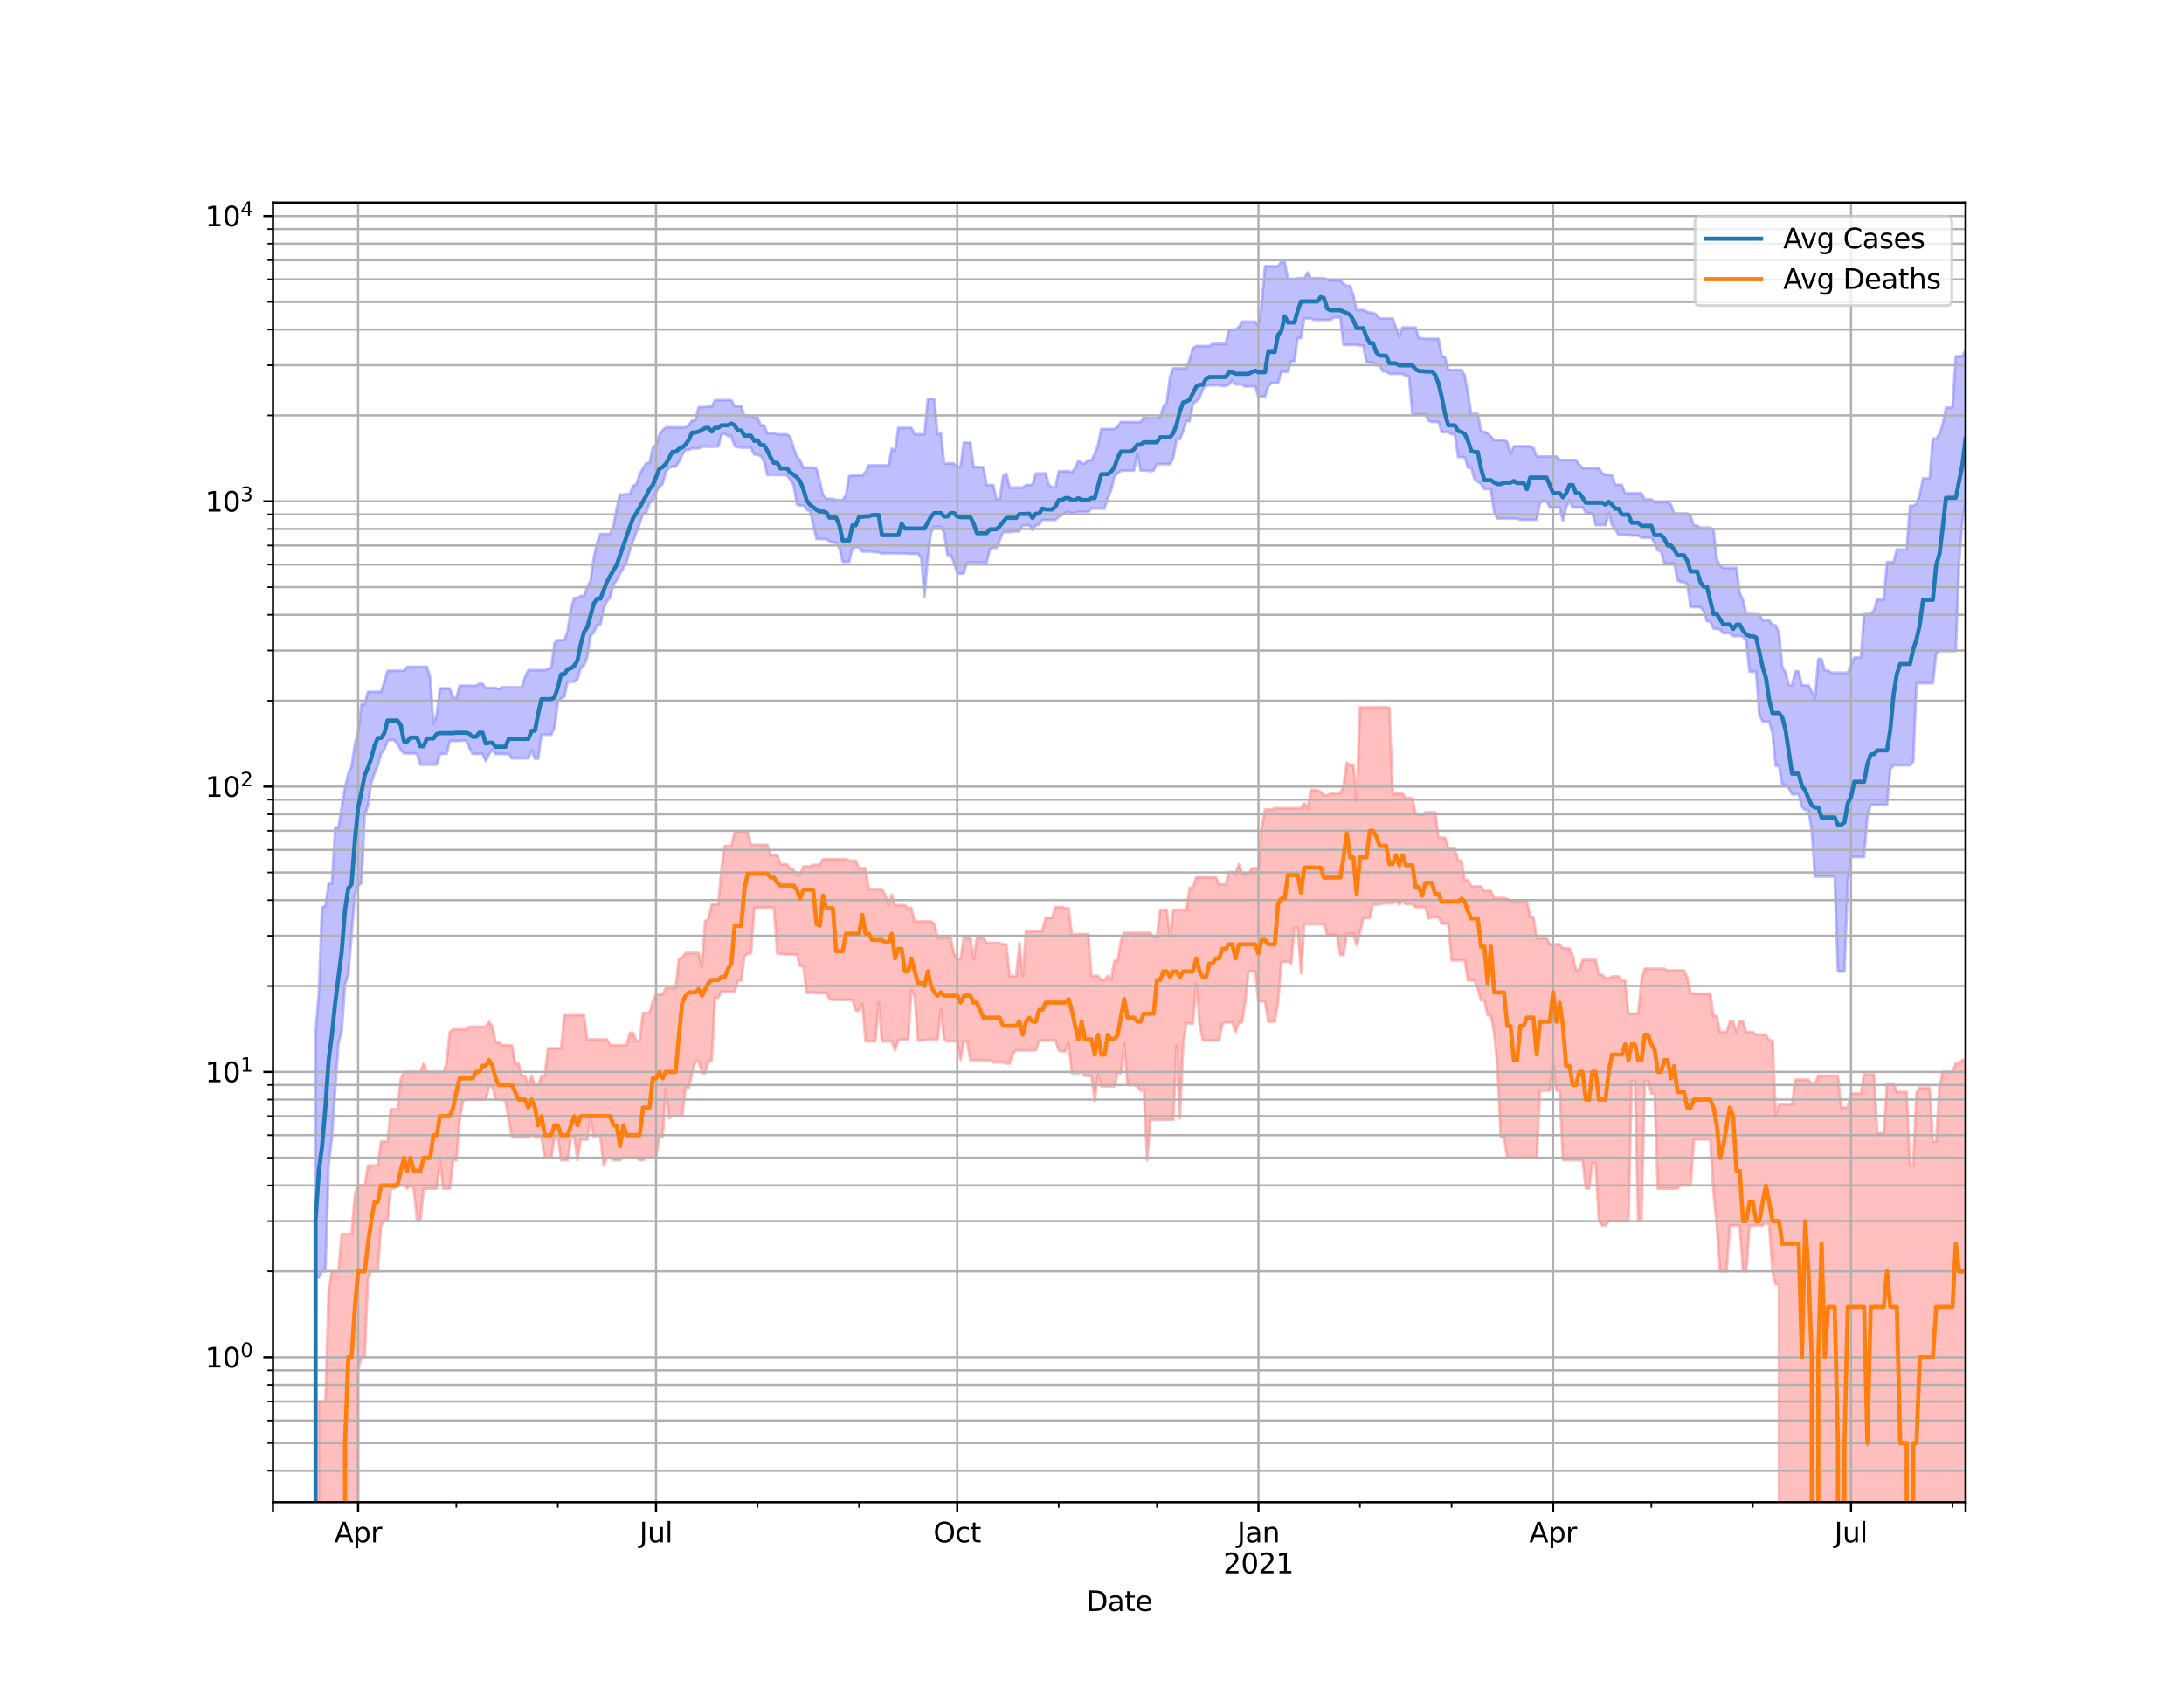 <?xml version="1.0" encoding="utf-8" standalone="no"?>
<!DOCTYPE svg PUBLIC "-//W3C//DTD SVG 1.1//EN"
  "http://www.w3.org/Graphics/SVG/1.1/DTD/svg11.dtd">
<svg height="612pt" version="1.1" viewBox="0 0 792 612" width="792pt" xmlns="http://www.w3.org/2000/svg" xmlns:xlink="http://www.w3.org/1999/xlink">
 <defs>
  <style type="text/css">*{stroke-linecap:butt;stroke-linejoin:round;}</style>
 </defs>
 <g id="figure_1">
  <g id="patch_1">
   <path d="M 0 612 
L 792 612 
L 792 0 
L 0 0 
z
" style="fill:#ffffff;"/>
  </g>
  <g id="axes_1">
   <g id="patch_2">
    <path d="M 99 544.68 
L 712.8 544.68 
L 712.8 73.44 
L 99 73.44 
z
" style="fill:#ffffff;"/>
   </g>
   <g id="PolyCollection_1">
    <path clip-path="url(#p68e2955192)" d="M 99 103941.834 
L 99 103941.834 
L 100.187 103941.834 
L 101.374 103941.834 
L 102.562 103941.834 
L 103.749 103941.834 
L 104.936 103941.834 
L 106.123 103941.834 
L 107.311 103941.834 
L 108.498 103941.834 
L 109.685 103941.834 
L 110.872 103941.834 
L 112.06 103941.834 
L 113.247 103941.834 
L 114.434 374.525 
L 115.621 360.069 
L 116.809 328.927 
L 117.996 328.572 
L 119.183 320.401 
L 120.37 320.401 
L 121.557 300.04 
L 122.745 300.04 
L 123.932 292.468 
L 125.119 285.535 
L 126.306 280.409 
L 127.494 277.974 
L 128.681 269.878 
L 129.868 265.356 
L 131.055 255.354 
L 132.243 255.354 
L 133.43 250.849 
L 134.617 250.849 
L 135.804 250.849 
L 136.991 250.849 
L 138.179 250.849 
L 139.366 247.197 
L 140.553 243.216 
L 141.74 243.216 
L 142.928 243.216 
L 144.115 243.216 
L 145.302 243.216 
L 146.489 243.216 
L 147.677 241.758 
L 148.864 241.758 
L 150.051 241.758 
L 151.238 241.758 
L 152.426 241.758 
L 153.613 241.758 
L 154.8 241.758 
L 155.987 245.551 
L 157.174 262.368 
L 158.362 259.112 
L 159.549 249.632 
L 160.736 249.632 
L 161.923 249.632 
L 163.111 249.632 
L 164.298 253.034 
L 165.485 253.034 
L 166.672 248.607 
L 167.86 248.607 
L 169.047 248.607 
L 170.234 248.607 
L 171.421 248.607 
L 172.609 248.607 
L 173.796 247.955 
L 174.983 247.955 
L 176.17 249.45 
L 177.357 249.45 
L 178.545 249.45 
L 179.732 249.45 
L 180.919 249.939 
L 182.106 249.207 
L 183.294 249.207 
L 184.481 249.207 
L 185.668 249.207 
L 186.855 249.207 
L 188.043 249.207 
L 189.23 249.207 
L 190.417 245.291 
L 191.604 242.969 
L 192.791 242.969 
L 193.979 242.969 
L 195.166 242.969 
L 196.353 242.969 
L 197.54 242.969 
L 198.728 242.568 
L 199.915 241.98 
L 201.102 233.102 
L 202.289 232.099 
L 203.477 232.099 
L 204.664 232.099 
L 205.851 228.846 
L 207.038 220.766 
L 208.226 216.804 
L 209.413 216.804 
L 210.6 216.094 
L 211.787 216.094 
L 212.974 212.92 
L 214.162 210.642 
L 215.349 202.052 
L 216.536 196.848 
L 217.723 193.617 
L 218.911 193.617 
L 220.098 193.617 
L 221.285 193.617 
L 222.472 190.456 
L 223.66 184.23 
L 224.847 179.334 
L 226.034 179.334 
L 227.221 179.13 
L 228.409 179.13 
L 229.596 176.143 
L 230.783 175.647 
L 231.97 171.913 
L 233.157 169.834 
L 234.345 167.935 
L 235.532 167.826 
L 236.719 162.455 
L 237.906 161.253 
L 239.094 157.674 
L 240.281 156.018 
L 241.468 154.957 
L 242.655 154.957 
L 243.843 154.957 
L 245.03 154.957 
L 246.217 154.957 
L 247.404 154.957 
L 248.591 154.957 
L 249.779 154.201 
L 250.966 152.45 
L 252.153 152.45 
L 253.34 147.601 
L 254.528 147.601 
L 255.715 147.601 
L 256.902 147.425 
L 258.089 147.425 
L 259.277 145.091 
L 260.464 145.091 
L 261.651 145.091 
L 262.838 145.091 
L 264.026 145.091 
L 265.213 145.091 
L 266.4 147.274 
L 267.587 147.274 
L 268.774 147.274 
L 269.962 150.767 
L 271.149 150.767 
L 272.336 150.767 
L 273.523 151.346 
L 274.711 151.346 
L 275.898 154.24 
L 277.085 154.24 
L 278.272 157.048 
L 279.46 157.048 
L 280.647 157.048 
L 281.834 157.514 
L 283.021 157.514 
L 284.209 157.514 
L 285.396 157.514 
L 286.583 158.378 
L 287.77 162.333 
L 288.957 165.468 
L 290.145 166.881 
L 291.332 169.566 
L 292.519 169.566 
L 293.706 169.566 
L 294.894 169.566 
L 296.081 169.989 
L 297.268 174.295 
L 298.455 179.453 
L 299.643 180.827 
L 300.83 180.88 
L 302.017 180.88 
L 303.204 181.331 
L 304.391 181.331 
L 305.579 181.331 
L 306.766 179.453 
L 307.953 172.615 
L 309.14 172.429 
L 310.328 172.429 
L 311.515 172.429 
L 312.702 172.429 
L 313.889 171.155 
L 315.077 168.738 
L 316.264 168.738 
L 317.451 168.738 
L 318.638 168.738 
L 319.826 168.738 
L 321.013 168.738 
L 322.2 168.738 
L 323.387 162.672 
L 324.574 163.607 
L 325.762 155.14 
L 326.949 155.14 
L 328.136 155.14 
L 329.323 155.14 
L 330.511 155.14 
L 331.698 157.472 
L 332.885 157.472 
L 334.072 157.472 
L 335.26 157.472 
L 336.447 144.67 
L 337.634 144.67 
L 338.821 144.67 
L 340.009 157.472 
L 341.196 157.105 
L 342.383 168.057 
L 343.57 168.057 
L 344.757 168.057 
L 345.945 168.057 
L 347.132 169.357 
L 348.319 169.357 
L 349.506 160.499 
L 350.694 160.499 
L 351.881 160.499 
L 353.068 169.357 
L 354.255 169.357 
L 355.443 169.357 
L 356.63 169.521 
L 357.817 175.871 
L 359.004 175.871 
L 360.191 175.871 
L 361.379 180.946 
L 362.566 180.946 
L 363.753 172.729 
L 364.94 171.672 
L 366.128 176.762 
L 367.315 176.762 
L 368.502 176.762 
L 369.689 176.762 
L 370.877 176.762 
L 372.064 175.831 
L 373.251 175.831 
L 374.438 175.831 
L 375.626 171.672 
L 376.813 171.672 
L 378 171.672 
L 379.187 171.672 
L 380.374 175.831 
L 381.562 176.694 
L 382.749 176.694 
L 383.936 170.879 
L 385.123 170.879 
L 386.311 170.879 
L 387.498 170.879 
L 388.685 171.176 
L 389.872 169.782 
L 391.06 167.013 
L 392.247 168.034 
L 393.434 168.034 
L 394.621 166.916 
L 395.809 166.916 
L 396.996 164.467 
L 398.183 161.327 
L 399.37 155.554 
L 400.557 155.554 
L 401.745 155.554 
L 402.932 155.554 
L 404.119 155.554 
L 405.306 154.794 
L 406.494 152.93 
L 407.681 153.022 
L 408.868 153.022 
L 410.055 153.022 
L 411.243 153.022 
L 412.43 153.022 
L 413.617 153.022 
L 414.804 151.202 
L 415.991 151.586 
L 417.179 151.586 
L 418.366 151.586 
L 419.553 151.586 
L 420.74 151.134 
L 421.928 147.362 
L 423.115 145.856 
L 424.302 136.593 
L 425.489 133.561 
L 426.677 133.561 
L 427.864 133.561 
L 429.051 133.561 
L 430.238 133.561 
L 431.426 130.356 
L 432.613 126.203 
L 433.8 125.481 
L 434.987 125.481 
L 436.174 125.481 
L 437.362 125.481 
L 438.549 125.481 
L 439.736 124.692 
L 440.923 124.692 
L 442.111 124.692 
L 443.298 124.692 
L 444.485 124.692 
L 445.672 119.553 
L 446.86 119.553 
L 448.047 119.553 
L 449.234 118.578 
L 450.421 116.616 
L 451.609 116.616 
L 452.796 116.616 
L 453.983 116.616 
L 455.17 116.616 
L 456.357 118.027 
L 457.545 110.367 
L 458.732 96.553 
L 459.919 96.553 
L 461.106 96.553 
L 462.294 96.553 
L 463.481 96.553 
L 464.668 94.86 
L 465.855 94.86 
L 467.043 101.141 
L 468.23 101.141 
L 469.417 101.141 
L 470.604 100.889 
L 471.791 100.889 
L 472.979 100.889 
L 474.166 98.81 
L 475.353 100.889 
L 476.54 100.889 
L 477.728 100.889 
L 478.915 100.889 
L 480.102 100.889 
L 481.289 101.367 
L 482.477 101.606 
L 483.664 101.606 
L 484.851 101.606 
L 486.038 101.606 
L 487.226 102.871 
L 488.413 103.646 
L 489.6 103.646 
L 490.787 107.045 
L 491.974 112.414 
L 493.162 112.414 
L 494.349 112.414 
L 495.536 112.871 
L 496.723 113.388 
L 497.911 113.388 
L 499.098 114.051 
L 500.285 115.508 
L 501.472 115.508 
L 502.66 115.508 
L 503.847 115.508 
L 505.034 115.508 
L 506.221 118.736 
L 507.409 121.918 
L 508.596 118.728 
L 509.783 118.728 
L 510.97 118.728 
L 512.157 118.728 
L 513.345 118.728 
L 514.532 122.667 
L 515.719 122.667 
L 516.906 122.856 
L 518.094 122.856 
L 519.281 122.856 
L 520.468 122.856 
L 521.655 122.856 
L 522.843 129.052 
L 524.03 129.429 
L 525.217 134.141 
L 526.404 134.141 
L 527.591 134.141 
L 528.779 134.141 
L 529.966 134.141 
L 531.153 136.141 
L 532.34 142.605 
L 533.528 150.059 
L 534.715 150.059 
L 535.902 150.059 
L 537.089 156.137 
L 538.277 156.617 
L 539.464 157.035 
L 540.651 158.269 
L 541.838 159.588 
L 543.026 159.588 
L 544.213 159.588 
L 545.4 159.588 
L 546.587 160.242 
L 547.774 164.644 
L 548.962 161.828 
L 550.149 161.828 
L 551.336 161.828 
L 552.523 161.828 
L 553.711 161.828 
L 554.898 161.828 
L 556.085 162.455 
L 557.272 165.524 
L 558.46 165.524 
L 559.647 165.524 
L 560.834 165.524 
L 562.021 165.524 
L 563.209 165.524 
L 564.396 165.524 
L 565.583 166.775 
L 566.77 166.775 
L 567.957 166.775 
L 569.145 166.775 
L 570.332 166.775 
L 571.519 166.775 
L 572.706 168.446 
L 573.894 169.751 
L 575.081 169.751 
L 576.268 169.751 
L 577.455 169.751 
L 578.643 169.751 
L 579.83 169.751 
L 581.017 171.593 
L 582.204 172.112 
L 583.391 172.112 
L 584.579 172.44 
L 585.766 175.82 
L 586.953 175.82 
L 588.14 175.82 
L 589.328 178.847 
L 590.515 178.847 
L 591.702 178.847 
L 592.889 178.847 
L 594.077 178.847 
L 595.264 178.847 
L 596.451 181.1 
L 597.638 181.1 
L 598.826 181.1 
L 600.013 182.049 
L 601.2 182.049 
L 602.387 182.049 
L 603.574 182.049 
L 604.762 182.049 
L 605.949 182.953 
L 607.136 186.165 
L 608.323 186.165 
L 609.511 186.165 
L 610.698 186.165 
L 611.885 186.165 
L 613.072 187.106 
L 614.26 190.576 
L 615.447 190.576 
L 616.634 191.337 
L 617.821 191.337 
L 619.009 191.337 
L 620.196 191.337 
L 621.383 192.059 
L 622.57 202.778 
L 623.757 205.028 
L 624.945 205.895 
L 626.132 205.895 
L 627.319 205.895 
L 628.506 205.895 
L 629.694 205.895 
L 630.881 214.886 
L 632.068 217.644 
L 633.255 222.645 
L 634.443 222.645 
L 635.63 222.645 
L 636.817 222.846 
L 638.004 222.846 
L 639.191 224.876 
L 640.379 224.876 
L 641.566 224.876 
L 642.753 226.707 
L 643.94 226.707 
L 645.128 229.465 
L 646.315 241.758 
L 647.502 243.801 
L 648.689 248.468 
L 649.877 248.468 
L 651.064 243.428 
L 652.251 243.428 
L 653.438 248.468 
L 654.626 248.468 
L 655.813 248.468 
L 657 250.849 
L 658.187 253.166 
L 659.374 238.945 
L 660.562 238.945 
L 661.749 243.127 
L 662.936 243.127 
L 664.123 243.927 
L 665.311 243.927 
L 666.498 243.927 
L 667.685 243.927 
L 668.872 243.927 
L 670.06 243.927 
L 671.247 241.316 
L 672.434 238.418 
L 673.621 238.418 
L 674.809 238.418 
L 675.996 222.667 
L 677.183 222.667 
L 678.37 222.667 
L 679.557 221.282 
L 680.745 217.396 
L 681.932 217.396 
L 683.119 217.396 
L 684.306 203.823 
L 685.494 203.823 
L 686.681 203.823 
L 687.868 199.262 
L 689.055 199.262 
L 690.243 199.262 
L 691.43 199.262 
L 692.617 183.426 
L 693.804 183.426 
L 694.991 182.705 
L 696.179 179.224 
L 697.366 173.473 
L 698.553 173.473 
L 699.74 173.473 
L 700.928 159.013 
L 702.115 159.013 
L 703.302 157.448 
L 704.489 153.727 
L 705.677 147.822 
L 706.864 147.822 
L 708.051 147.822 
L 709.238 129.21 
L 710.426 129.21 
L 711.613 129.21 
L 712.8 126.771 
L 712.8 181.532 
L 712.8 181.532 
L 711.613 189.283 
L 710.426 204.029 
L 709.238 236.041 
L 708.051 236.041 
L 706.864 236.041 
L 705.677 236.041 
L 704.489 236.041 
L 703.302 236.041 
L 702.115 237.137 
L 700.928 247.72 
L 699.74 247.72 
L 698.553 247.72 
L 697.366 247.72 
L 696.179 247.72 
L 694.991 247.72 
L 693.804 276.138 
L 692.617 277.479 
L 691.43 277.479 
L 690.243 277.479 
L 689.055 277.479 
L 687.868 277.479 
L 686.681 277.479 
L 685.494 278.862 
L 684.306 291.787 
L 683.119 291.787 
L 681.932 291.787 
L 680.745 291.787 
L 679.557 291.787 
L 678.37 291.787 
L 677.183 295.696 
L 675.996 310.711 
L 674.809 310.711 
L 673.621 310.711 
L 672.434 310.711 
L 671.247 310.711 
L 670.06 320.204 
L 668.872 352.236 
L 667.685 352.236 
L 666.498 352.236 
L 665.311 317.822 
L 664.123 317.822 
L 662.936 317.822 
L 661.749 317.822 
L 660.562 317.822 
L 659.374 317.822 
L 658.187 317.822 
L 657 301.308 
L 655.813 293.699 
L 654.626 293.699 
L 653.438 292.574 
L 652.251 287.999 
L 651.064 287.999 
L 649.877 287.999 
L 648.689 285.853 
L 647.502 284.462 
L 646.315 284.462 
L 645.128 277.707 
L 643.94 277.707 
L 642.753 265.762 
L 641.566 261.644 
L 640.379 261.644 
L 639.191 261.644 
L 638.004 259.062 
L 636.817 243.534 
L 635.63 243.534 
L 634.443 243.534 
L 633.255 232.403 
L 632.068 230.836 
L 630.881 230.649 
L 629.694 230.649 
L 628.506 230.649 
L 627.319 229.582 
L 626.132 229.582 
L 624.945 229.582 
L 623.757 228.298 
L 622.57 227.945 
L 621.383 227.945 
L 620.196 225.312 
L 619.009 225.312 
L 617.821 221.641 
L 616.634 220.128 
L 615.447 220.128 
L 614.26 220.128 
L 613.072 220.128 
L 611.885 211.88 
L 610.698 211.062 
L 609.511 211.062 
L 608.323 210.369 
L 607.136 204.302 
L 605.949 204.302 
L 604.762 204.302 
L 603.574 204.302 
L 602.387 199.916 
L 601.2 199.621 
L 600.013 196.929 
L 598.826 194.935 
L 597.638 194.935 
L 596.451 194.935 
L 595.264 194.935 
L 594.077 194.194 
L 592.889 194.194 
L 591.702 194.194 
L 590.515 193.981 
L 589.328 193.981 
L 588.14 193.981 
L 586.953 193.981 
L 585.766 191.907 
L 584.579 190.385 
L 583.391 186.056 
L 582.204 190.385 
L 581.017 190.385 
L 579.83 190.385 
L 578.643 190.385 
L 577.455 186.056 
L 576.268 186.056 
L 575.081 185.854 
L 573.894 183.989 
L 572.706 183.989 
L 571.519 183.989 
L 570.332 183.989 
L 569.145 181.42 
L 567.957 183.989 
L 566.77 188.913 
L 565.583 183.989 
L 564.396 183.989 
L 563.209 183.989 
L 562.021 183.989 
L 560.834 181.832 
L 559.647 181.832 
L 558.46 182.294 
L 557.272 188.467 
L 556.085 188.467 
L 554.898 188.467 
L 553.711 188.467 
L 552.523 188.467 
L 551.336 188.467 
L 550.149 188.031 
L 548.962 188.031 
L 547.774 188.031 
L 546.587 188.031 
L 545.4 188.031 
L 544.213 188.031 
L 543.026 188.031 
L 541.838 185.795 
L 540.651 177.308 
L 539.464 177.308 
L 538.277 177.308 
L 537.089 175.482 
L 535.902 174.677 
L 534.715 173.713 
L 533.528 169.617 
L 532.34 169.617 
L 531.153 165.753 
L 529.966 165.753 
L 528.779 165.753 
L 527.591 157.454 
L 526.404 157.454 
L 525.217 156.715 
L 524.03 156.715 
L 522.843 156.715 
L 521.655 153.006 
L 520.468 153.006 
L 519.281 153.006 
L 518.094 152.574 
L 516.906 150.212 
L 515.719 150.212 
L 514.532 150.212 
L 513.345 150.212 
L 512.157 150.212 
L 510.97 136.335 
L 509.783 136.335 
L 508.596 135.525 
L 507.409 135.525 
L 506.221 135.525 
L 505.034 135.525 
L 503.847 135.525 
L 502.66 134.653 
L 501.472 134.653 
L 500.285 132.482 
L 499.098 132.482 
L 497.911 131.454 
L 496.723 131.454 
L 495.536 131.349 
L 494.349 125.271 
L 493.162 125.271 
L 491.974 125.031 
L 490.787 125.031 
L 489.6 125.031 
L 488.413 125.031 
L 487.226 125.031 
L 486.038 115.098 
L 484.851 115.098 
L 483.664 115.098 
L 482.477 115.978 
L 481.289 115.978 
L 480.102 115.978 
L 478.915 115.978 
L 477.728 115.978 
L 476.54 115.978 
L 475.353 115.438 
L 474.166 115.438 
L 472.979 115.438 
L 471.791 122.559 
L 470.604 122.559 
L 469.417 130.889 
L 468.23 130.889 
L 467.043 134.782 
L 465.855 134.782 
L 464.668 134.782 
L 463.481 138.908 
L 462.294 138.908 
L 461.106 138.908 
L 459.919 140.084 
L 458.732 143.834 
L 457.545 143.834 
L 456.357 143.834 
L 455.17 140.076 
L 453.983 140.076 
L 452.796 140.076 
L 451.609 140.204 
L 450.421 139.407 
L 449.234 139.407 
L 448.047 139.407 
L 446.86 138.044 
L 445.672 139.407 
L 444.485 139.914 
L 443.298 139.914 
L 442.111 139.676 
L 440.923 139.676 
L 439.736 139.676 
L 438.549 139.676 
L 437.362 139.914 
L 436.174 141.123 
L 434.987 144.427 
L 433.8 145.524 
L 432.613 146.397 
L 431.426 152.701 
L 430.238 152.701 
L 429.051 156.514 
L 427.864 159.271 
L 426.677 159.271 
L 425.489 166.069 
L 424.302 168.29 
L 423.115 168.29 
L 421.928 168.29 
L 420.74 168.29 
L 419.553 168.29 
L 418.366 170.594 
L 417.179 170.854 
L 415.991 170.594 
L 414.804 170.594 
L 413.617 170.594 
L 412.43 164.399 
L 411.243 170.594 
L 410.055 170.594 
L 408.868 170.594 
L 407.681 170.665 
L 406.494 170.665 
L 405.306 171.579 
L 404.119 172.81 
L 402.932 177.749 
L 401.745 180.612 
L 400.557 184.397 
L 399.37 184.397 
L 398.183 184.397 
L 396.996 184.397 
L 395.809 184.397 
L 394.621 185.643 
L 393.434 185.643 
L 392.247 185.643 
L 391.06 185.643 
L 389.872 185.997 
L 388.685 185.997 
L 387.498 185.643 
L 386.311 185.997 
L 385.123 186.854 
L 383.936 187.411 
L 382.749 188.551 
L 381.562 188.551 
L 380.374 188.551 
L 379.187 188.551 
L 378 188.551 
L 376.813 190.276 
L 375.626 190.445 
L 374.438 192.286 
L 373.251 190.483 
L 372.064 190.483 
L 370.877 190.483 
L 369.689 192.697 
L 368.502 192.697 
L 367.315 192.697 
L 366.128 192.932 
L 364.94 192.932 
L 363.753 192.932 
L 362.566 195.872 
L 361.379 198.649 
L 360.191 198.649 
L 359.004 199.123 
L 357.817 203.955 
L 356.63 203.955 
L 355.443 203.955 
L 354.255 203.955 
L 353.068 203.955 
L 351.881 203.955 
L 350.694 204.021 
L 349.506 207.98 
L 348.319 207.98 
L 347.132 207.98 
L 345.945 204.021 
L 344.757 201.248 
L 343.57 201.248 
L 342.383 193.152 
L 341.196 191.048 
L 340.009 191.048 
L 338.821 191.048 
L 337.634 193.152 
L 336.447 202.272 
L 335.26 216.384 
L 334.072 202.272 
L 332.885 200.8 
L 331.698 200.8 
L 330.511 200.8 
L 329.323 200.8 
L 328.136 200.656 
L 326.949 200.656 
L 325.762 200.656 
L 324.574 200.656 
L 323.387 200.656 
L 322.2 200.656 
L 321.013 200.656 
L 319.826 200.656 
L 318.638 200.274 
L 317.451 200.274 
L 316.264 199.97 
L 315.077 199.97 
L 313.889 199.97 
L 312.702 199.97 
L 311.515 198.408 
L 310.328 198.408 
L 309.14 198.82 
L 307.953 203.683 
L 306.766 203.683 
L 305.579 203.683 
L 304.391 198.754 
L 303.204 196.754 
L 302.017 196.754 
L 300.83 196.31 
L 299.643 195.449 
L 298.455 195.449 
L 297.268 195.449 
L 296.081 195.449 
L 294.894 190.033 
L 293.706 185.36 
L 292.519 184.803 
L 291.332 183.258 
L 290.145 183.258 
L 288.957 182.925 
L 287.77 175.717 
L 286.583 174.09 
L 285.396 172.323 
L 284.209 172.217 
L 283.021 172.217 
L 281.834 172.217 
L 280.647 172.217 
L 279.46 172.217 
L 278.272 172.217 
L 277.085 167.211 
L 275.898 165.396 
L 274.711 164.844 
L 273.523 164.844 
L 272.336 162.292 
L 271.149 162.292 
L 269.962 162.292 
L 268.774 162.292 
L 267.587 162.114 
L 266.4 161.71 
L 265.213 158.171 
L 264.026 158.171 
L 262.838 157.255 
L 261.651 157.642 
L 260.464 161.892 
L 259.277 161.892 
L 258.089 162.077 
L 256.902 161.946 
L 255.715 161.946 
L 254.528 161.946 
L 253.34 162.613 
L 252.153 162.613 
L 250.966 162.613 
L 249.779 163.132 
L 248.591 163.132 
L 247.404 164.983 
L 246.217 167.452 
L 245.03 169.197 
L 243.843 169.197 
L 242.655 169.634 
L 241.468 171.098 
L 240.281 175.412 
L 239.094 176.646 
L 237.906 178.499 
L 236.719 181.483 
L 235.532 182.494 
L 234.345 185.933 
L 233.157 186.483 
L 231.97 189.849 
L 230.783 192.967 
L 229.596 196.261 
L 228.409 199.415 
L 227.221 203.896 
L 226.034 206.042 
L 224.847 207.98 
L 223.66 210.352 
L 222.472 212.118 
L 221.285 216.511 
L 220.098 218.046 
L 218.911 220.509 
L 217.723 226.633 
L 216.536 226.633 
L 215.349 229.283 
L 214.162 230.583 
L 212.974 238.166 
L 211.787 241.164 
L 210.6 242.204 
L 209.413 246.3 
L 208.226 247.197 
L 207.038 247.197 
L 205.851 247.197 
L 204.664 252.597 
L 203.477 253.254 
L 202.289 254.666 
L 201.102 263.795 
L 199.915 266.378 
L 198.728 266.378 
L 197.54 266.378 
L 196.353 266.378 
L 195.166 275.086 
L 193.979 275.086 
L 192.791 272.037 
L 191.604 274.979 
L 190.417 274.979 
L 189.23 274.979 
L 188.043 274.979 
L 186.855 274.979 
L 185.668 274.979 
L 184.481 273.397 
L 183.294 273.397 
L 182.106 273.397 
L 180.919 273.397 
L 179.732 273.397 
L 178.545 271.869 
L 177.357 273.397 
L 176.17 275.955 
L 174.983 273.363 
L 173.796 273.363 
L 172.609 273.363 
L 171.421 273.363 
L 170.234 271.273 
L 169.047 268.495 
L 167.86 268.495 
L 166.672 268.681 
L 165.485 268.681 
L 164.298 268.681 
L 163.111 268.681 
L 161.923 273.363 
L 160.736 273.363 
L 159.549 273.466 
L 158.362 277.253 
L 157.174 277.253 
L 155.987 277.253 
L 154.8 277.253 
L 153.613 277.253 
L 152.426 277.253 
L 151.238 273.466 
L 150.051 273.156 
L 148.864 273.156 
L 147.677 273.156 
L 146.489 273.156 
L 145.302 271.836 
L 144.115 269.687 
L 142.928 268.34 
L 141.74 268.34 
L 140.553 268.557 
L 139.366 271.836 
L 138.179 273.19 
L 136.991 277.593 
L 135.804 280.45 
L 134.617 283.847 
L 133.43 292.152 
L 132.243 295.639 
L 131.055 320.204 
L 129.868 321.294 
L 128.681 324.408 
L 127.494 339.161 
L 126.306 353.45 
L 125.119 356.858 
L 123.932 373.874 
L 122.745 378.286 
L 121.557 394.926 
L 120.37 412.374 
L 119.183 422.59 
L 117.996 460.977 
L 116.809 460.977 
L 115.621 463.282 
L 114.434 463.282 
L 113.247 103941.834 
L 112.06 103941.834 
L 110.872 103941.834 
L 109.685 103941.834 
L 108.498 103941.834 
L 107.311 103941.834 
L 106.123 103941.834 
L 104.936 103941.834 
L 103.749 103941.834 
L 102.562 103941.834 
L 101.374 103941.834 
L 100.187 103941.834 
L 99 103941.834 
z
" style="fill:#8080ff;fill-opacity:0.5;stroke:#8080ff;stroke-opacity:0.5;"/>
   </g>
   <g id="PolyCollection_2">
    <path clip-path="url(#p68e2955192)" d="M 99 103941.834 
L 99 103941.834 
L 100.187 103941.834 
L 101.374 103941.834 
L 102.562 103941.834 
L 103.749 103941.834 
L 104.936 103941.834 
L 106.123 103941.834 
L 107.311 103941.834 
L 108.498 103941.834 
L 109.685 103941.834 
L 110.872 103941.834 
L 112.06 103941.834 
L 113.247 103941.834 
L 114.434 103941.834 
L 115.621 508.143 
L 116.809 508.143 
L 117.996 508.143 
L 119.183 468.279 
L 120.37 460.977 
L 121.557 460.977 
L 122.745 460.977 
L 123.932 447.494 
L 125.119 447.494 
L 126.306 447.494 
L 127.494 447.494 
L 128.681 433.338 
L 129.868 429.836 
L 131.055 429.836 
L 132.243 429.836 
L 133.43 422.59 
L 134.617 422.59 
L 135.804 422.59 
L 136.991 422.59 
L 138.179 413.923 
L 139.366 413.923 
L 140.553 413.923 
L 141.74 402.197 
L 142.928 402.197 
L 144.115 402.197 
L 145.302 391.449 
L 146.489 388.669 
L 147.677 388.669 
L 148.864 388.669 
L 150.051 388.669 
L 151.238 388.669 
L 152.426 388.669 
L 153.613 385.629 
L 154.8 388.669 
L 155.987 388.669 
L 157.174 388.669 
L 158.362 388.669 
L 159.549 388.669 
L 160.736 388.669 
L 161.923 385.629 
L 163.111 374.198 
L 164.298 373.232 
L 165.485 373.232 
L 166.672 373.232 
L 167.86 373.232 
L 169.047 373.232 
L 170.234 372.286 
L 171.421 372.286 
L 172.609 372.286 
L 173.796 372.286 
L 174.983 372.286 
L 176.17 372.286 
L 177.357 370.452 
L 178.545 372.286 
L 179.732 377.93 
L 180.919 377.93 
L 182.106 379.004 
L 183.294 379.004 
L 184.481 379.004 
L 185.668 379.004 
L 186.855 385.629 
L 188.043 385.629 
L 189.23 390.037 
L 190.417 390.037 
L 191.604 393.402 
L 192.791 390.037 
L 193.979 393.402 
L 195.166 393.402 
L 196.353 390.037 
L 197.54 390.037 
L 198.728 380.105 
L 199.915 380.105 
L 201.102 380.105 
L 202.289 380.105 
L 203.477 380.105 
L 204.664 368.118 
L 205.851 368.118 
L 207.038 368.118 
L 208.226 368.118 
L 209.413 368.118 
L 210.6 368.118 
L 211.787 368.118 
L 212.974 376.881 
L 214.162 376.881 
L 215.349 376.881 
L 216.536 376.881 
L 217.723 376.881 
L 218.911 376.881 
L 220.098 376.881 
L 221.285 379.004 
L 222.472 379.004 
L 223.66 379.004 
L 224.847 379.004 
L 226.034 379.004 
L 227.221 379.004 
L 228.409 374.525 
L 229.596 374.525 
L 230.783 377.578 
L 231.97 377.578 
L 233.157 367.273 
L 234.345 367.273 
L 235.532 367.273 
L 236.719 363.016 
L 237.906 360.547 
L 239.094 360.547 
L 240.281 360.547 
L 241.468 358.206 
L 242.655 358.206 
L 243.843 358.206 
L 245.03 358.206 
L 246.217 347.682 
L 247.404 347.144 
L 248.591 345.567 
L 249.779 345.567 
L 250.966 345.567 
L 252.153 345.567 
L 253.34 345.567 
L 254.528 350.474 
L 255.715 333.953 
L 256.902 333.162 
L 258.089 327.87 
L 259.277 327.87 
L 260.464 327.87 
L 261.651 314.945 
L 262.838 306.769 
L 264.026 306.769 
L 265.213 306.769 
L 266.4 301.501 
L 267.587 301.501 
L 268.774 301.501 
L 269.962 301.501 
L 271.149 301.501 
L 272.336 306.335 
L 273.523 306.335 
L 274.711 306.335 
L 275.898 306.335 
L 277.085 306.335 
L 278.272 306.335 
L 279.46 310.081 
L 280.647 310.081 
L 281.834 310.081 
L 283.021 313.405 
L 284.209 313.405 
L 285.396 313.405 
L 286.583 315.12 
L 287.77 315.383 
L 288.957 317.268 
L 290.145 317.268 
L 291.332 314.169 
L 292.519 314.169 
L 293.706 314.169 
L 294.894 313.573 
L 296.081 313.573 
L 297.268 313.573 
L 298.455 311.51 
L 299.643 311.51 
L 300.83 311.51 
L 302.017 311.51 
L 303.204 311.51 
L 304.391 311.51 
L 305.579 311.51 
L 306.766 311.51 
L 307.953 312.079 
L 309.14 312.079 
L 310.328 312.079 
L 311.515 314.858 
L 312.702 314.858 
L 313.889 314.858 
L 315.077 322.411 
L 316.264 322.411 
L 317.451 322.411 
L 318.638 322.411 
L 319.826 322.411 
L 321.013 324.408 
L 322.2 328.22 
L 323.387 324.408 
L 324.574 328.22 
L 325.762 328.22 
L 326.949 328.22 
L 328.136 328.22 
L 329.323 329.285 
L 330.511 329.285 
L 331.698 334.086 
L 332.885 334.086 
L 334.072 334.086 
L 335.26 334.086 
L 336.447 334.086 
L 337.634 334.086 
L 338.821 334.893 
L 340.009 340.066 
L 341.196 340.066 
L 342.383 340.066 
L 343.57 340.066 
L 344.757 340.066 
L 345.945 345.74 
L 347.132 347.863 
L 348.319 347.863 
L 349.506 340.066 
L 350.694 340.066 
L 351.881 340.066 
L 353.068 347.863 
L 354.255 340.066 
L 355.443 340.066 
L 356.63 340.066 
L 357.817 341.932 
L 359.004 341.932 
L 360.191 341.932 
L 361.379 341.932 
L 362.566 341.932 
L 363.753 342.41 
L 364.94 342.41 
L 366.128 353.862 
L 367.315 353.862 
L 368.502 353.862 
L 369.689 341.932 
L 370.877 353.862 
L 372.064 337.693 
L 373.251 337.693 
L 374.438 337.693 
L 375.626 337.693 
L 376.813 337.693 
L 378 337.693 
L 379.187 332.772 
L 380.374 332.772 
L 381.562 332.772 
L 382.749 328.927 
L 383.936 328.927 
L 385.123 328.927 
L 386.311 329.285 
L 387.498 329.285 
L 388.685 338.716 
L 389.872 338.716 
L 391.06 338.716 
L 392.247 338.716 
L 393.434 338.716 
L 394.621 338.716 
L 395.809 353.862 
L 396.996 353.862 
L 398.183 353.862 
L 399.37 355.335 
L 400.557 355.335 
L 401.745 353.862 
L 402.932 355.335 
L 404.119 348.41 
L 405.306 348.41 
L 406.494 341.145 
L 407.681 338.274 
L 408.868 338.274 
L 410.055 338.274 
L 411.243 338.274 
L 412.43 338.274 
L 413.617 338.274 
L 414.804 338.274 
L 415.991 338.274 
L 417.179 338.274 
L 418.366 339.762 
L 419.553 339.762 
L 420.74 329.889 
L 421.928 329.889 
L 423.115 329.889 
L 424.302 339.762 
L 425.489 329.889 
L 426.677 329.889 
L 427.864 329.889 
L 429.051 329.889 
L 430.238 329.889 
L 431.426 321.9 
L 432.613 321.9 
L 433.8 318.101 
L 434.987 318.101 
L 436.174 318.101 
L 437.362 318.101 
L 438.549 318.101 
L 439.736 318.101 
L 440.923 318.101 
L 442.111 320.697 
L 443.298 320.697 
L 444.485 320.697 
L 445.672 316.181 
L 446.86 316.181 
L 448.047 316.721 
L 449.234 313.405 
L 450.421 316.721 
L 451.609 316.721 
L 452.796 316.721 
L 453.983 314.858 
L 455.17 314.858 
L 456.357 314.858 
L 457.545 299.791 
L 458.732 293.536 
L 459.919 293.536 
L 461.106 293.536 
L 462.294 293.052 
L 463.481 293.052 
L 464.668 293.052 
L 465.855 293.052 
L 467.043 293.052 
L 468.23 293.052 
L 469.417 293.052 
L 470.604 293.052 
L 471.791 293.052 
L 472.979 291.218 
L 474.166 293.052 
L 475.353 286.449 
L 476.54 286.449 
L 477.728 286.449 
L 478.915 287.147 
L 480.102 288.287 
L 481.289 288.287 
L 482.477 287.713 
L 483.664 287.713 
L 484.851 287.713 
L 486.038 287.713 
L 487.226 284.95 
L 488.413 276.581 
L 489.6 277.479 
L 490.787 277.479 
L 491.974 290.455 
L 493.162 256.501 
L 494.349 256.501 
L 495.536 256.501 
L 496.723 256.501 
L 497.911 256.501 
L 499.098 256.501 
L 500.285 256.501 
L 501.472 256.501 
L 502.66 256.501 
L 503.847 256.643 
L 505.034 287.808 
L 506.221 287.808 
L 507.409 287.808 
L 508.596 287.808 
L 509.783 289.358 
L 510.97 289.358 
L 512.157 289.358 
L 513.345 294.853 
L 514.532 295.526 
L 515.719 295.526 
L 516.906 294.52 
L 518.094 294.52 
L 519.281 294.52 
L 520.468 294.52 
L 521.655 303.751 
L 522.843 303.751 
L 524.03 303.751 
L 525.217 307.574 
L 526.404 307.574 
L 527.591 307.574 
L 528.779 312.079 
L 529.966 312.079 
L 531.153 319.045 
L 532.34 319.045 
L 533.528 321.395 
L 534.715 321.395 
L 535.902 321.395 
L 537.089 321.395 
L 538.277 323.032 
L 539.464 323.032 
L 540.651 323.032 
L 541.838 325.606 
L 543.026 325.606 
L 544.213 325.606 
L 545.4 325.606 
L 546.587 325.939 
L 547.774 326.611 
L 548.962 326.611 
L 550.149 326.611 
L 551.336 326.611 
L 552.523 326.611 
L 553.711 326.611 
L 554.898 332.514 
L 556.085 332.514 
L 557.272 340.218 
L 558.46 340.218 
L 559.647 340.218 
L 560.834 340.218 
L 562.021 342.41 
L 563.209 342.41 
L 564.396 342.41 
L 565.583 342.41 
L 566.77 343.878 
L 567.957 343.878 
L 569.145 343.878 
L 570.332 346.437 
L 571.519 351.641 
L 572.706 351.641 
L 573.894 348.044 
L 575.081 348.044 
L 576.268 348.044 
L 577.455 348.044 
L 578.643 348.044 
L 579.83 353.45 
L 581.017 353.45 
L 582.204 354.698 
L 583.391 354.698 
L 584.579 354.07 
L 585.766 354.07 
L 586.953 354.07 
L 588.14 355.55 
L 589.328 355.55 
L 590.515 367.553 
L 591.702 367.553 
L 592.889 367.553 
L 594.077 367.553 
L 595.264 355.55 
L 596.451 351.248 
L 597.638 351.248 
L 598.826 351.248 
L 600.013 351.248 
L 601.2 351.248 
L 602.387 351.248 
L 603.574 351.248 
L 604.762 351.838 
L 605.949 351.838 
L 607.136 351.838 
L 608.323 351.838 
L 609.511 351.838 
L 610.698 351.838 
L 611.885 354.488 
L 613.072 360.307 
L 614.26 360.307 
L 615.447 360.307 
L 616.634 360.307 
L 617.821 360.307 
L 619.009 360.307 
L 620.196 360.307 
L 621.383 368.403 
L 622.57 368.403 
L 623.757 374.198 
L 624.945 374.198 
L 626.132 374.198 
L 627.319 370.452 
L 628.506 370.452 
L 629.694 374.198 
L 630.881 370.452 
L 632.068 370.452 
L 633.255 374.198 
L 634.443 374.198 
L 635.63 374.198 
L 636.817 375.186 
L 638.004 375.186 
L 639.191 375.186 
L 640.379 375.186 
L 641.566 377.228 
L 642.753 377.228 
L 643.94 404.056 
L 645.128 400.411 
L 646.315 400.411 
L 647.502 400.411 
L 648.689 400.411 
L 649.877 400.411 
L 651.064 391.449 
L 652.251 391.449 
L 653.438 391.449 
L 654.626 391.449 
L 655.813 391.449 
L 657 392.906 
L 658.187 392.906 
L 659.374 390.037 
L 660.562 390.037 
L 661.749 390.037 
L 662.936 390.037 
L 664.123 390.037 
L 665.311 390.037 
L 666.498 390.037 
L 667.685 401.594 
L 668.872 401.594 
L 670.06 401.594 
L 671.247 396.502 
L 672.434 396.502 
L 673.621 396.502 
L 674.809 396.502 
L 675.996 389.576 
L 677.183 389.576 
L 678.37 389.576 
L 679.557 389.576 
L 680.745 410.876 
L 681.932 410.876 
L 683.119 410.876 
L 684.306 392.906 
L 685.494 392.906 
L 686.681 392.906 
L 687.868 395.97 
L 689.055 395.97 
L 690.243 395.97 
L 691.43 395.97 
L 692.617 422.59 
L 693.804 422.59 
L 694.991 395.97 
L 696.179 394.412 
L 697.366 394.412 
L 698.553 394.412 
L 699.74 394.412 
L 700.928 413.923 
L 702.115 413.923 
L 703.302 394.412 
L 704.489 388.669 
L 705.677 388.669 
L 706.864 388.669 
L 708.051 388.669 
L 709.238 385.629 
L 710.426 385.629 
L 711.613 384.387 
L 712.8 384.387 
L 712.8 103941.834 
L 712.8 103941.834 
L 711.613 103941.834 
L 710.426 103941.834 
L 709.238 103941.834 
L 708.051 103941.834 
L 706.864 103941.834 
L 705.677 103941.834 
L 704.489 103941.834 
L 703.302 103941.834 
L 702.115 103941.834 
L 700.928 103941.834 
L 699.74 103941.834 
L 698.553 103941.834 
L 697.366 103941.834 
L 696.179 103941.834 
L 694.991 103941.834 
L 693.804 103941.834 
L 692.617 103941.834 
L 691.43 103941.834 
L 690.243 103941.834 
L 689.055 103941.834 
L 687.868 103941.834 
L 686.681 103941.834 
L 685.494 103941.834 
L 684.306 103941.834 
L 683.119 103941.834 
L 681.932 103941.834 
L 680.745 103941.834 
L 679.557 103941.834 
L 678.37 103941.834 
L 677.183 103941.834 
L 675.996 103941.834 
L 674.809 103941.834 
L 673.621 103941.834 
L 672.434 103941.834 
L 671.247 103941.834 
L 670.06 103941.834 
L 668.872 103941.834 
L 667.685 103941.834 
L 666.498 103941.834 
L 665.311 103941.834 
L 664.123 103941.834 
L 662.936 103941.834 
L 661.749 103941.834 
L 660.562 103941.834 
L 659.374 103941.834 
L 658.187 103941.834 
L 657 103941.834 
L 655.813 103941.834 
L 654.626 103941.834 
L 653.438 103941.834 
L 652.251 103941.834 
L 651.064 103941.834 
L 649.877 103941.834 
L 648.689 103941.834 
L 647.502 103941.834 
L 646.315 103941.834 
L 645.128 465.711 
L 643.94 465.711 
L 642.753 460.977 
L 641.566 444.284 
L 640.379 442.76 
L 639.191 444.284 
L 638.004 444.284 
L 636.817 444.284 
L 635.63 444.284 
L 634.443 444.284 
L 633.255 460.977 
L 632.068 460.977 
L 630.881 444.284 
L 629.694 444.284 
L 628.506 444.284 
L 627.319 444.284 
L 626.132 460.977 
L 624.945 460.977 
L 623.757 460.977 
L 622.57 444.284 
L 621.383 432.14 
L 620.196 413.142 
L 619.009 413.142 
L 617.821 413.142 
L 616.634 413.142 
L 615.447 413.142 
L 614.26 413.142 
L 613.072 429.836 
L 611.885 429.836 
L 610.698 429.836 
L 609.511 429.836 
L 608.323 430.973 
L 607.136 430.973 
L 605.949 430.973 
L 604.762 430.973 
L 603.574 430.973 
L 602.387 430.973 
L 601.2 430.973 
L 600.013 396.502 
L 598.826 396.502 
L 597.638 391.929 
L 596.451 391.929 
L 595.264 442.76 
L 594.077 442.76 
L 592.889 391.929 
L 591.702 391.929 
L 590.515 442.76 
L 589.328 442.76 
L 588.14 442.76 
L 586.953 442.76 
L 585.766 442.76 
L 584.579 442.76 
L 583.391 442.76 
L 582.204 444.284 
L 581.017 444.284 
L 579.83 442.76 
L 578.643 421.644 
L 577.455 421.644 
L 576.268 430.973 
L 575.081 430.973 
L 573.894 420.718 
L 572.706 420.718 
L 571.519 420.718 
L 570.332 420.718 
L 569.145 420.718 
L 567.957 420.718 
L 566.77 420.718 
L 565.583 395.445 
L 564.396 395.445 
L 563.209 385.211 
L 562.021 395.445 
L 560.834 395.445 
L 559.647 395.445 
L 558.46 395.445 
L 557.272 419.81 
L 556.085 419.81 
L 554.898 419.81 
L 553.711 419.81 
L 552.523 419.81 
L 551.336 419.81 
L 550.149 419.81 
L 548.962 419.81 
L 547.774 419.81 
L 546.587 419.81 
L 545.4 412.374 
L 544.213 412.374 
L 543.026 386.477 
L 541.838 374.525 
L 540.651 368.118 
L 539.464 368.118 
L 538.277 362.763 
L 537.089 362.763 
L 535.902 358.435 
L 534.715 355.55 
L 533.528 355.55 
L 532.34 355.55 
L 531.153 348.227 
L 529.966 348.227 
L 528.779 348.227 
L 527.591 348.227 
L 526.404 348.227 
L 525.217 334.893 
L 524.03 334.893 
L 522.843 334.893 
L 521.655 332.514 
L 520.468 332.514 
L 519.281 332.514 
L 518.094 333.032 
L 516.906 328.927 
L 515.719 328.927 
L 514.532 328.927 
L 513.345 328.927 
L 512.157 327.87 
L 510.97 327.87 
L 509.783 327.87 
L 508.596 326.498 
L 507.409 327.987 
L 506.221 326.498 
L 505.034 327.523 
L 503.847 327.523 
L 502.66 327.523 
L 501.472 327.523 
L 500.285 327.987 
L 499.098 327.987 
L 497.911 327.987 
L 496.723 332.902 
L 495.536 332.902 
L 494.349 332.902 
L 493.162 338.274 
L 491.974 342.733 
L 490.787 338.568 
L 489.6 338.568 
L 488.413 338.568 
L 487.226 346.261 
L 486.038 346.261 
L 484.851 339.012 
L 483.664 339.012 
L 482.477 339.012 
L 481.289 339.012 
L 480.102 335.165 
L 478.915 335.165 
L 477.728 335.165 
L 476.54 335.165 
L 475.353 335.165 
L 474.166 335.165 
L 472.979 335.165 
L 471.791 352.839 
L 470.604 336.271 
L 469.417 336.271 
L 468.23 349.336 
L 467.043 348.778 
L 465.855 348.778 
L 464.668 348.778 
L 463.481 363.016 
L 462.294 370.452 
L 461.106 370.452 
L 459.919 370.452 
L 458.732 363.016 
L 457.545 363.016 
L 456.357 363.016 
L 455.17 352.236 
L 453.983 352.236 
L 452.796 352.236 
L 451.609 363.016 
L 450.421 370.753 
L 449.234 370.753 
L 448.047 374.198 
L 446.86 370.753 
L 445.672 370.753 
L 444.485 370.753 
L 443.298 371.36 
L 442.111 377.228 
L 440.923 377.228 
L 439.736 377.228 
L 438.549 377.228 
L 437.362 377.228 
L 436.174 377.228 
L 434.987 371.055 
L 433.8 356.638 
L 432.613 371.055 
L 431.426 371.055 
L 430.238 371.055 
L 429.051 379.004 
L 427.864 405.34 
L 426.677 379.004 
L 425.489 405.996 
L 424.302 405.996 
L 423.115 405.996 
L 421.928 405.996 
L 420.74 405.996 
L 419.553 405.996 
L 418.366 405.996 
L 417.179 405.996 
L 415.991 420.718 
L 414.804 395.445 
L 413.617 395.445 
L 412.43 393.904 
L 411.243 393.402 
L 410.055 393.402 
L 408.868 393.402 
L 407.681 378.286 
L 406.494 389.12 
L 405.306 389.12 
L 404.119 393.904 
L 402.932 393.904 
L 401.745 393.904 
L 400.557 393.904 
L 399.37 393.904 
L 398.183 389.576 
L 396.996 399.259 
L 395.809 390.037 
L 394.621 390.037 
L 393.434 390.037 
L 392.247 388.669 
L 391.06 389.12 
L 389.872 389.12 
L 388.685 389.12 
L 387.498 377.93 
L 386.311 381.233 
L 385.123 381.233 
L 383.936 380.854 
L 382.749 377.228 
L 381.562 377.228 
L 380.374 377.228 
L 379.187 377.228 
L 378 377.228 
L 376.813 377.228 
L 375.626 380.854 
L 374.438 380.854 
L 373.251 380.854 
L 372.064 380.854 
L 370.877 380.854 
L 369.689 380.854 
L 368.502 380.854 
L 367.315 382.001 
L 366.128 385.629 
L 364.94 385.629 
L 363.753 385.211 
L 362.566 385.211 
L 361.379 385.211 
L 360.191 385.211 
L 359.004 384.387 
L 357.817 384.387 
L 356.63 384.387 
L 355.443 384.387 
L 354.255 384.387 
L 353.068 384.387 
L 351.881 384.387 
L 350.694 377.578 
L 349.506 377.578 
L 348.319 384.387 
L 347.132 377.578 
L 345.945 377.578 
L 344.757 377.578 
L 343.57 377.578 
L 342.383 376.881 
L 341.196 365.899 
L 340.009 376.881 
L 338.821 376.881 
L 337.634 376.881 
L 336.447 376.881 
L 335.26 377.228 
L 334.072 377.228 
L 332.885 377.228 
L 331.698 361.273 
L 330.511 359.128 
L 329.323 376.881 
L 328.136 376.881 
L 326.949 376.881 
L 325.762 377.228 
L 324.574 380.854 
L 323.387 377.578 
L 322.2 377.578 
L 321.013 377.578 
L 319.826 377.578 
L 318.638 363.527 
L 317.451 377.578 
L 316.264 377.578 
L 315.077 377.578 
L 313.889 377.578 
L 312.702 364.043 
L 311.515 366.443 
L 310.328 366.443 
L 309.14 362.511 
L 307.953 362.511 
L 306.766 362.511 
L 305.579 362.511 
L 304.391 362.511 
L 303.204 362.511 
L 302.017 362.511 
L 300.83 362.261 
L 299.643 360.069 
L 298.455 360.069 
L 297.268 360.069 
L 296.081 360.069 
L 294.894 359.832 
L 293.706 359.832 
L 292.519 360.069 
L 291.332 350.282 
L 290.145 350.282 
L 288.957 346.087 
L 287.77 346.087 
L 286.583 346.087 
L 285.396 346.087 
L 284.209 346.087 
L 283.021 345.74 
L 281.834 345.74 
L 280.647 329.046 
L 279.46 329.046 
L 278.272 329.046 
L 277.085 329.046 
L 275.898 329.046 
L 274.711 329.046 
L 273.523 329.046 
L 272.336 345.74 
L 271.149 345.74 
L 269.962 346.789 
L 268.774 355.55 
L 267.587 355.55 
L 266.4 359.596 
L 265.213 359.596 
L 264.026 359.596 
L 262.838 359.596 
L 261.651 359.596 
L 260.464 361.765 
L 259.277 361.765 
L 258.089 384.797 
L 256.902 384.797 
L 255.715 389.12 
L 254.528 389.12 
L 253.34 384.797 
L 252.153 384.797 
L 250.966 389.12 
L 249.779 394.412 
L 248.591 394.412 
L 247.404 404.693 
L 246.217 404.693 
L 245.03 404.693 
L 243.843 404.693 
L 242.655 405.34 
L 241.468 394.926 
L 240.281 412.374 
L 239.094 412.374 
L 237.906 419.81 
L 236.719 419.81 
L 235.532 419.81 
L 234.345 419.81 
L 233.157 420.718 
L 231.97 420.718 
L 230.783 419.81 
L 229.596 419.81 
L 228.409 419.81 
L 227.221 419.81 
L 226.034 419.81 
L 224.847 420.718 
L 223.66 420.718 
L 222.472 420.718 
L 221.285 419.81 
L 220.098 419.81 
L 218.911 422.59 
L 217.723 412.374 
L 216.536 411.619 
L 215.349 412.374 
L 214.162 405.34 
L 212.974 413.142 
L 211.787 413.142 
L 210.6 413.142 
L 209.413 420.718 
L 208.226 412.374 
L 207.038 412.374 
L 205.851 420.718 
L 204.664 420.718 
L 203.477 420.718 
L 202.289 412.374 
L 201.102 412.374 
L 199.915 419.81 
L 198.728 419.81 
L 197.54 419.81 
L 196.353 412.374 
L 195.166 412.374 
L 193.979 412.374 
L 192.791 411.619 
L 191.604 412.374 
L 190.417 412.374 
L 189.23 412.374 
L 188.043 412.374 
L 186.855 412.374 
L 185.668 412.374 
L 184.481 405.996 
L 183.294 399.259 
L 182.106 398.694 
L 180.919 398.694 
L 179.732 398.694 
L 178.545 393.904 
L 177.357 393.904 
L 176.17 398.694 
L 174.983 398.694 
L 173.796 398.694 
L 172.609 398.694 
L 171.421 398.694 
L 170.234 398.694 
L 169.047 398.694 
L 167.86 399.259 
L 166.672 405.996 
L 165.485 420.718 
L 164.298 420.718 
L 163.111 430.973 
L 161.923 430.973 
L 160.736 430.973 
L 159.549 420.718 
L 158.362 430.973 
L 157.174 430.973 
L 155.987 430.973 
L 154.8 430.973 
L 153.613 430.973 
L 152.426 442.76 
L 151.238 442.76 
L 150.051 430.973 
L 148.864 429.836 
L 147.677 430.973 
L 146.489 429.836 
L 145.302 429.836 
L 144.115 429.836 
L 142.928 430.973 
L 141.74 430.973 
L 140.553 442.76 
L 139.366 442.76 
L 138.179 444.284 
L 136.991 460.977 
L 135.804 460.977 
L 134.617 460.977 
L 133.43 463.282 
L 132.243 492.119 
L 131.055 492.119 
L 129.868 496.852 
L 128.681 103941.834 
L 127.494 103941.834 
L 126.306 103941.834 
L 125.119 103941.834 
L 123.932 103941.834 
L 122.745 103941.834 
L 121.557 103941.834 
L 120.37 103941.834 
L 119.183 103941.834 
L 117.996 103941.834 
L 116.809 103941.834 
L 115.621 103941.834 
L 114.434 103941.834 
L 113.247 103941.834 
L 112.06 103941.834 
L 110.872 103941.834 
L 109.685 103941.834 
L 108.498 103941.834 
L 107.311 103941.834 
L 106.123 103941.834 
L 104.936 103941.834 
L 103.749 103941.834 
L 102.562 103941.834 
L 101.374 103941.834 
L 100.187 103941.834 
L 99 103941.834 
z
" style="fill:#ff8080;fill-opacity:0.5;stroke:#ff8080;stroke-opacity:0.5;"/>
   </g>
   <g id="matplotlib.axis_1">
    <g id="xtick_1">
     <g id="line2d_1">
      <path clip-path="url(#p68e2955192)" d="M 99 544.68 
L 99 73.44 
" style="fill:none;stroke:#b0b0b0;stroke-linecap:square;stroke-width:0.8;"/>
     </g>
     <g id="line2d_2">
      <defs>
       <path d="M 0 0 
L 0 3.5 
" id="m4abed1d830" style="stroke:#000000;stroke-width:0.8;"/>
      </defs>
      <g>
       <use style="stroke:#000000;stroke-width:0.8;" x="99" xlink:href="#m4abed1d830" y="544.68"/>
      </g>
     </g>
    </g>
    <g id="xtick_2">
     <g id="line2d_3">
      <path clip-path="url(#p68e2955192)" d="M 129.868 544.68 
L 129.868 73.44 
" style="fill:none;stroke:#b0b0b0;stroke-linecap:square;stroke-width:0.8;"/>
     </g>
     <g id="line2d_4">
      <g>
       <use style="stroke:#000000;stroke-width:0.8;" x="129.868" xlink:href="#m4abed1d830" y="544.68"/>
      </g>
     </g>
     <g id="text_1">
      <!-- Apr -->
      <g transform="translate(121.218 559.278)scale(0.1 -0.1)">
       <defs>
        <path d="M 2188 4044 
L 1331 1722 
L 3047 1722 
L 2188 4044 
z
M 1831 4666 
L 2547 4666 
L 4325 0 
L 3669 0 
L 3244 1197 
L 1141 1197 
L 716 0 
L 50 0 
L 1831 4666 
z
" id="DejaVuSans-41" transform="scale(0.016)"/>
        <path d="M 1159 525 
L 1159 -1331 
L 581 -1331 
L 581 3500 
L 1159 3500 
L 1159 2969 
Q 1341 3281 1617 3432 
Q 1894 3584 2278 3584 
Q 2916 3584 3314 3078 
Q 3713 2572 3713 1747 
Q 3713 922 3314 415 
Q 2916 -91 2278 -91 
Q 1894 -91 1617 61 
Q 1341 213 1159 525 
z
M 3116 1747 
Q 3116 2381 2855 2742 
Q 2594 3103 2138 3103 
Q 1681 3103 1420 2742 
Q 1159 2381 1159 1747 
Q 1159 1113 1420 752 
Q 1681 391 2138 391 
Q 2594 391 2855 752 
Q 3116 1113 3116 1747 
z
" id="DejaVuSans-70" transform="scale(0.016)"/>
        <path d="M 2631 2963 
Q 2534 3019 2420 3045 
Q 2306 3072 2169 3072 
Q 1681 3072 1420 2755 
Q 1159 2438 1159 1844 
L 1159 0 
L 581 0 
L 581 3500 
L 1159 3500 
L 1159 2956 
Q 1341 3275 1631 3429 
Q 1922 3584 2338 3584 
Q 2397 3584 2469 3576 
Q 2541 3569 2628 3553 
L 2631 2963 
z
" id="DejaVuSans-72" transform="scale(0.016)"/>
       </defs>
       <use xlink:href="#DejaVuSans-41"/>
       <use x="68.408" xlink:href="#DejaVuSans-70"/>
       <use x="131.885" xlink:href="#DejaVuSans-72"/>
      </g>
     </g>
    </g>
    <g id="xtick_3">
     <g id="line2d_5">
      <path clip-path="url(#p68e2955192)" d="M 237.906 544.68 
L 237.906 73.44 
" style="fill:none;stroke:#b0b0b0;stroke-linecap:square;stroke-width:0.8;"/>
     </g>
     <g id="line2d_6">
      <g>
       <use style="stroke:#000000;stroke-width:0.8;" x="237.906" xlink:href="#m4abed1d830" y="544.68"/>
      </g>
     </g>
     <g id="text_2">
      <!-- Jul -->
      <g transform="translate(231.874 559.278)scale(0.1 -0.1)">
       <defs>
        <path d="M 628 4666 
L 1259 4666 
L 1259 325 
Q 1259 -519 939 -900 
Q 619 -1281 -91 -1281 
L -331 -1281 
L -331 -750 
L -134 -750 
Q 284 -750 456 -515 
Q 628 -281 628 325 
L 628 4666 
z
" id="DejaVuSans-4a" transform="scale(0.016)"/>
        <path d="M 544 1381 
L 544 3500 
L 1119 3500 
L 1119 1403 
Q 1119 906 1312 657 
Q 1506 409 1894 409 
Q 2359 409 2629 706 
Q 2900 1003 2900 1516 
L 2900 3500 
L 3475 3500 
L 3475 0 
L 2900 0 
L 2900 538 
Q 2691 219 2414 64 
Q 2138 -91 1772 -91 
Q 1169 -91 856 284 
Q 544 659 544 1381 
z
M 1991 3584 
L 1991 3584 
z
" id="DejaVuSans-75" transform="scale(0.016)"/>
        <path d="M 603 4863 
L 1178 4863 
L 1178 0 
L 603 0 
L 603 4863 
z
" id="DejaVuSans-6c" transform="scale(0.016)"/>
       </defs>
       <use xlink:href="#DejaVuSans-4a"/>
       <use x="29.492" xlink:href="#DejaVuSans-75"/>
       <use x="92.871" xlink:href="#DejaVuSans-6c"/>
      </g>
     </g>
    </g>
    <g id="xtick_4">
     <g id="line2d_7">
      <path clip-path="url(#p68e2955192)" d="M 347.132 544.68 
L 347.132 73.44 
" style="fill:none;stroke:#b0b0b0;stroke-linecap:square;stroke-width:0.8;"/>
     </g>
     <g id="line2d_8">
      <g>
       <use style="stroke:#000000;stroke-width:0.8;" x="347.132" xlink:href="#m4abed1d830" y="544.68"/>
      </g>
     </g>
     <g id="text_3">
      <!-- Oct -->
      <g transform="translate(338.487 559.278)scale(0.1 -0.1)">
       <defs>
        <path d="M 2522 4238 
Q 1834 4238 1429 3725 
Q 1025 3213 1025 2328 
Q 1025 1447 1429 934 
Q 1834 422 2522 422 
Q 3209 422 3611 934 
Q 4013 1447 4013 2328 
Q 4013 3213 3611 3725 
Q 3209 4238 2522 4238 
z
M 2522 4750 
Q 3503 4750 4090 4092 
Q 4678 3434 4678 2328 
Q 4678 1225 4090 567 
Q 3503 -91 2522 -91 
Q 1538 -91 948 565 
Q 359 1222 359 2328 
Q 359 3434 948 4092 
Q 1538 4750 2522 4750 
z
" id="DejaVuSans-4f" transform="scale(0.016)"/>
        <path d="M 3122 3366 
L 3122 2828 
Q 2878 2963 2633 3030 
Q 2388 3097 2138 3097 
Q 1578 3097 1268 2742 
Q 959 2388 959 1747 
Q 959 1106 1268 751 
Q 1578 397 2138 397 
Q 2388 397 2633 464 
Q 2878 531 3122 666 
L 3122 134 
Q 2881 22 2623 -34 
Q 2366 -91 2075 -91 
Q 1284 -91 818 406 
Q 353 903 353 1747 
Q 353 2603 823 3093 
Q 1294 3584 2113 3584 
Q 2378 3584 2631 3529 
Q 2884 3475 3122 3366 
z
" id="DejaVuSans-63" transform="scale(0.016)"/>
        <path d="M 1172 4494 
L 1172 3500 
L 2356 3500 
L 2356 3053 
L 1172 3053 
L 1172 1153 
Q 1172 725 1289 603 
Q 1406 481 1766 481 
L 2356 481 
L 2356 0 
L 1766 0 
Q 1100 0 847 248 
Q 594 497 594 1153 
L 594 3053 
L 172 3053 
L 172 3500 
L 594 3500 
L 594 4494 
L 1172 4494 
z
" id="DejaVuSans-74" transform="scale(0.016)"/>
       </defs>
       <use xlink:href="#DejaVuSans-4f"/>
       <use x="78.711" xlink:href="#DejaVuSans-63"/>
       <use x="133.691" xlink:href="#DejaVuSans-74"/>
      </g>
     </g>
    </g>
    <g id="xtick_5">
     <g id="line2d_9">
      <path clip-path="url(#p68e2955192)" d="M 456.357 544.68 
L 456.357 73.44 
" style="fill:none;stroke:#b0b0b0;stroke-linecap:square;stroke-width:0.8;"/>
     </g>
     <g id="line2d_10">
      <g>
       <use style="stroke:#000000;stroke-width:0.8;" x="456.357" xlink:href="#m4abed1d830" y="544.68"/>
      </g>
     </g>
     <g id="text_4">
      <!-- Jan -->
      <g transform="translate(448.65 559.278)scale(0.1 -0.1)">
       <defs>
        <path d="M 2194 1759 
Q 1497 1759 1228 1600 
Q 959 1441 959 1056 
Q 959 750 1161 570 
Q 1363 391 1709 391 
Q 2188 391 2477 730 
Q 2766 1069 2766 1631 
L 2766 1759 
L 2194 1759 
z
M 3341 1997 
L 3341 0 
L 2766 0 
L 2766 531 
Q 2569 213 2275 61 
Q 1981 -91 1556 -91 
Q 1019 -91 701 211 
Q 384 513 384 1019 
Q 384 1609 779 1909 
Q 1175 2209 1959 2209 
L 2766 2209 
L 2766 2266 
Q 2766 2663 2505 2880 
Q 2244 3097 1772 3097 
Q 1472 3097 1187 3025 
Q 903 2953 641 2809 
L 641 3341 
Q 956 3463 1253 3523 
Q 1550 3584 1831 3584 
Q 2591 3584 2966 3190 
Q 3341 2797 3341 1997 
z
" id="DejaVuSans-61" transform="scale(0.016)"/>
        <path d="M 3513 2113 
L 3513 0 
L 2938 0 
L 2938 2094 
Q 2938 2591 2744 2837 
Q 2550 3084 2163 3084 
Q 1697 3084 1428 2787 
Q 1159 2491 1159 1978 
L 1159 0 
L 581 0 
L 581 3500 
L 1159 3500 
L 1159 2956 
Q 1366 3272 1645 3428 
Q 1925 3584 2291 3584 
Q 2894 3584 3203 3211 
Q 3513 2838 3513 2113 
z
" id="DejaVuSans-6e" transform="scale(0.016)"/>
       </defs>
       <use xlink:href="#DejaVuSans-4a"/>
       <use x="29.492" xlink:href="#DejaVuSans-61"/>
       <use x="90.771" xlink:href="#DejaVuSans-6e"/>
      </g>
      <!-- 2021 -->
      <g transform="translate(443.632 570.476)scale(0.1 -0.1)">
       <defs>
        <path d="M 1228 531 
L 3431 531 
L 3431 0 
L 469 0 
L 469 531 
Q 828 903 1448 1529 
Q 2069 2156 2228 2338 
Q 2531 2678 2651 2914 
Q 2772 3150 2772 3378 
Q 2772 3750 2511 3984 
Q 2250 4219 1831 4219 
Q 1534 4219 1204 4116 
Q 875 4013 500 3803 
L 500 4441 
Q 881 4594 1212 4672 
Q 1544 4750 1819 4750 
Q 2544 4750 2975 4387 
Q 3406 4025 3406 3419 
Q 3406 3131 3298 2873 
Q 3191 2616 2906 2266 
Q 2828 2175 2409 1742 
Q 1991 1309 1228 531 
z
" id="DejaVuSans-32" transform="scale(0.016)"/>
        <path d="M 2034 4250 
Q 1547 4250 1301 3770 
Q 1056 3291 1056 2328 
Q 1056 1369 1301 889 
Q 1547 409 2034 409 
Q 2525 409 2770 889 
Q 3016 1369 3016 2328 
Q 3016 3291 2770 3770 
Q 2525 4250 2034 4250 
z
M 2034 4750 
Q 2819 4750 3233 4129 
Q 3647 3509 3647 2328 
Q 3647 1150 3233 529 
Q 2819 -91 2034 -91 
Q 1250 -91 836 529 
Q 422 1150 422 2328 
Q 422 3509 836 4129 
Q 1250 4750 2034 4750 
z
" id="DejaVuSans-30" transform="scale(0.016)"/>
        <path d="M 794 531 
L 1825 531 
L 1825 4091 
L 703 3866 
L 703 4441 
L 1819 4666 
L 2450 4666 
L 2450 531 
L 3481 531 
L 3481 0 
L 794 0 
L 794 531 
z
" id="DejaVuSans-31" transform="scale(0.016)"/>
       </defs>
       <use xlink:href="#DejaVuSans-32"/>
       <use x="63.623" xlink:href="#DejaVuSans-30"/>
       <use x="127.246" xlink:href="#DejaVuSans-32"/>
       <use x="190.869" xlink:href="#DejaVuSans-31"/>
      </g>
     </g>
    </g>
    <g id="xtick_6">
     <g id="line2d_11">
      <path clip-path="url(#p68e2955192)" d="M 563.209 544.68 
L 563.209 73.44 
" style="fill:none;stroke:#b0b0b0;stroke-linecap:square;stroke-width:0.8;"/>
     </g>
     <g id="line2d_12">
      <g>
       <use style="stroke:#000000;stroke-width:0.8;" x="563.209" xlink:href="#m4abed1d830" y="544.68"/>
      </g>
     </g>
     <g id="text_5">
      <!-- Apr -->
      <g transform="translate(554.559 559.278)scale(0.1 -0.1)">
       <use xlink:href="#DejaVuSans-41"/>
       <use x="68.408" xlink:href="#DejaVuSans-70"/>
       <use x="131.885" xlink:href="#DejaVuSans-72"/>
      </g>
     </g>
    </g>
    <g id="xtick_7">
     <g id="line2d_13">
      <path clip-path="url(#p68e2955192)" d="M 671.247 544.68 
L 671.247 73.44 
" style="fill:none;stroke:#b0b0b0;stroke-linecap:square;stroke-width:0.8;"/>
     </g>
     <g id="line2d_14">
      <g>
       <use style="stroke:#000000;stroke-width:0.8;" x="671.247" xlink:href="#m4abed1d830" y="544.68"/>
      </g>
     </g>
     <g id="text_6">
      <!-- Jul -->
      <g transform="translate(665.214 559.278)scale(0.1 -0.1)">
       <use xlink:href="#DejaVuSans-4a"/>
       <use x="29.492" xlink:href="#DejaVuSans-75"/>
       <use x="92.871" xlink:href="#DejaVuSans-6c"/>
      </g>
     </g>
    </g>
    <g id="xtick_8">
     <g id="line2d_15">
      <path clip-path="url(#p68e2955192)" d="M 712.8 544.68 
L 712.8 73.44 
" style="fill:none;stroke:#b0b0b0;stroke-linecap:square;stroke-width:0.8;"/>
     </g>
     <g id="line2d_16">
      <g>
       <use style="stroke:#000000;stroke-width:0.8;" x="712.8" xlink:href="#m4abed1d830" y="544.68"/>
      </g>
     </g>
    </g>
    <g id="xtick_9">
     <g id="line2d_17">
      <defs>
       <path d="M 0 0 
L 0 2 
" id="mbe9820739d" style="stroke:#000000;stroke-width:0.6;"/>
      </defs>
      <g>
       <use style="stroke:#000000;stroke-width:0.6;" x="165.485" xlink:href="#mbe9820739d" y="544.68"/>
      </g>
     </g>
    </g>
    <g id="xtick_10">
     <g id="line2d_18">
      <g>
       <use style="stroke:#000000;stroke-width:0.6;" x="202.289" xlink:href="#mbe9820739d" y="544.68"/>
      </g>
     </g>
    </g>
    <g id="xtick_11">
     <g id="line2d_19">
      <g>
       <use style="stroke:#000000;stroke-width:0.6;" x="274.711" xlink:href="#mbe9820739d" y="544.68"/>
      </g>
     </g>
    </g>
    <g id="xtick_12">
     <g id="line2d_20">
      <g>
       <use style="stroke:#000000;stroke-width:0.6;" x="311.515" xlink:href="#mbe9820739d" y="544.68"/>
      </g>
     </g>
    </g>
    <g id="xtick_13">
     <g id="line2d_21">
      <g>
       <use style="stroke:#000000;stroke-width:0.6;" x="383.936" xlink:href="#mbe9820739d" y="544.68"/>
      </g>
     </g>
    </g>
    <g id="xtick_14">
     <g id="line2d_22">
      <g>
       <use style="stroke:#000000;stroke-width:0.6;" x="419.553" xlink:href="#mbe9820739d" y="544.68"/>
      </g>
     </g>
    </g>
    <g id="xtick_15">
     <g id="line2d_23">
      <g>
       <use style="stroke:#000000;stroke-width:0.6;" x="493.162" xlink:href="#mbe9820739d" y="544.68"/>
      </g>
     </g>
    </g>
    <g id="xtick_16">
     <g id="line2d_24">
      <g>
       <use style="stroke:#000000;stroke-width:0.6;" x="526.404" xlink:href="#mbe9820739d" y="544.68"/>
      </g>
     </g>
    </g>
    <g id="xtick_17">
     <g id="line2d_25">
      <g>
       <use style="stroke:#000000;stroke-width:0.6;" x="598.826" xlink:href="#mbe9820739d" y="544.68"/>
      </g>
     </g>
    </g>
    <g id="xtick_18">
     <g id="line2d_26">
      <g>
       <use style="stroke:#000000;stroke-width:0.6;" x="635.63" xlink:href="#mbe9820739d" y="544.68"/>
      </g>
     </g>
    </g>
    <g id="xtick_19">
     <g id="line2d_27">
      <g>
       <use style="stroke:#000000;stroke-width:0.6;" x="708.051" xlink:href="#mbe9820739d" y="544.68"/>
      </g>
     </g>
    </g>
    <g id="text_7">
     <!-- Date -->
     <g transform="translate(393.949 584.154)scale(0.1 -0.1)">
      <defs>
       <path d="M 1259 4147 
L 1259 519 
L 2022 519 
Q 2988 519 3436 956 
Q 3884 1394 3884 2338 
Q 3884 3275 3436 3711 
Q 2988 4147 2022 4147 
L 1259 4147 
z
M 628 4666 
L 1925 4666 
Q 3281 4666 3915 4102 
Q 4550 3538 4550 2338 
Q 4550 1131 3912 565 
Q 3275 0 1925 0 
L 628 0 
L 628 4666 
z
" id="DejaVuSans-44" transform="scale(0.016)"/>
       <path d="M 3597 1894 
L 3597 1613 
L 953 1613 
Q 991 1019 1311 708 
Q 1631 397 2203 397 
Q 2534 397 2845 478 
Q 3156 559 3463 722 
L 3463 178 
Q 3153 47 2828 -22 
Q 2503 -91 2169 -91 
Q 1331 -91 842 396 
Q 353 884 353 1716 
Q 353 2575 817 3079 
Q 1281 3584 2069 3584 
Q 2775 3584 3186 3129 
Q 3597 2675 3597 1894 
z
M 3022 2063 
Q 3016 2534 2758 2815 
Q 2500 3097 2075 3097 
Q 1594 3097 1305 2825 
Q 1016 2553 972 2059 
L 3022 2063 
z
" id="DejaVuSans-65" transform="scale(0.016)"/>
      </defs>
      <use xlink:href="#DejaVuSans-44"/>
      <use x="77.002" xlink:href="#DejaVuSans-61"/>
      <use x="138.281" xlink:href="#DejaVuSans-74"/>
      <use x="177.49" xlink:href="#DejaVuSans-65"/>
     </g>
    </g>
   </g>
   <g id="matplotlib.axis_2">
    <g id="ytick_1">
     <g id="line2d_28">
      <path clip-path="url(#p68e2955192)" d="M 99 492.119 
L 712.8 492.119 
" style="fill:none;stroke:#b0b0b0;stroke-linecap:square;stroke-width:0.8;"/>
     </g>
     <g id="line2d_29">
      <defs>
       <path d="M 0 0 
L -3.5 0 
" id="me91a084207" style="stroke:#000000;stroke-width:0.8;"/>
      </defs>
      <g>
       <use style="stroke:#000000;stroke-width:0.8;" x="99" xlink:href="#me91a084207" y="492.119"/>
      </g>
     </g>
     <g id="text_8">
      <!-- $\mathdefault{10^{0}}$ -->
      <g transform="translate(74.4 495.918)scale(0.1 -0.1)">
       <use transform="translate(0 0.766)" xlink:href="#DejaVuSans-31"/>
       <use transform="translate(63.623 0.766)" xlink:href="#DejaVuSans-30"/>
       <use transform="translate(128.203 39.047)scale(0.7)" xlink:href="#DejaVuSans-30"/>
      </g>
     </g>
    </g>
    <g id="ytick_2">
     <g id="line2d_30">
      <path clip-path="url(#p68e2955192)" d="M 99 388.669 
L 712.8 388.669 
" style="fill:none;stroke:#b0b0b0;stroke-linecap:square;stroke-width:0.8;"/>
     </g>
     <g id="line2d_31">
      <g>
       <use style="stroke:#000000;stroke-width:0.8;" x="99" xlink:href="#me91a084207" y="388.669"/>
      </g>
     </g>
     <g id="text_9">
      <!-- $\mathdefault{10^{1}}$ -->
      <g transform="translate(74.4 392.468)scale(0.1 -0.1)">
       <use transform="translate(0 0.684)" xlink:href="#DejaVuSans-31"/>
       <use transform="translate(63.623 0.684)" xlink:href="#DejaVuSans-30"/>
       <use transform="translate(128.203 38.966)scale(0.7)" xlink:href="#DejaVuSans-31"/>
      </g>
     </g>
    </g>
    <g id="ytick_3">
     <g id="line2d_32">
      <path clip-path="url(#p68e2955192)" d="M 99 285.219 
L 712.8 285.219 
" style="fill:none;stroke:#b0b0b0;stroke-linecap:square;stroke-width:0.8;"/>
     </g>
     <g id="line2d_33">
      <g>
       <use style="stroke:#000000;stroke-width:0.8;" x="99" xlink:href="#me91a084207" y="285.219"/>
      </g>
     </g>
     <g id="text_10">
      <!-- $\mathdefault{10^{2}}$ -->
      <g transform="translate(74.4 289.018)scale(0.1 -0.1)">
       <use transform="translate(0 0.766)" xlink:href="#DejaVuSans-31"/>
       <use transform="translate(63.623 0.766)" xlink:href="#DejaVuSans-30"/>
       <use transform="translate(128.203 39.047)scale(0.7)" xlink:href="#DejaVuSans-32"/>
      </g>
     </g>
    </g>
    <g id="ytick_4">
     <g id="line2d_34">
      <path clip-path="url(#p68e2955192)" d="M 99 181.769 
L 712.8 181.769 
" style="fill:none;stroke:#b0b0b0;stroke-linecap:square;stroke-width:0.8;"/>
     </g>
     <g id="line2d_35">
      <g>
       <use style="stroke:#000000;stroke-width:0.8;" x="99" xlink:href="#me91a084207" y="181.769"/>
      </g>
     </g>
     <g id="text_11">
      <!-- $\mathdefault{10^{3}}$ -->
      <g transform="translate(74.4 185.569)scale(0.1 -0.1)">
       <defs>
        <path d="M 2597 2516 
Q 3050 2419 3304 2112 
Q 3559 1806 3559 1356 
Q 3559 666 3084 287 
Q 2609 -91 1734 -91 
Q 1441 -91 1130 -33 
Q 819 25 488 141 
L 488 750 
Q 750 597 1062 519 
Q 1375 441 1716 441 
Q 2309 441 2620 675 
Q 2931 909 2931 1356 
Q 2931 1769 2642 2001 
Q 2353 2234 1838 2234 
L 1294 2234 
L 1294 2753 
L 1863 2753 
Q 2328 2753 2575 2939 
Q 2822 3125 2822 3475 
Q 2822 3834 2567 4026 
Q 2313 4219 1838 4219 
Q 1578 4219 1281 4162 
Q 984 4106 628 3988 
L 628 4550 
Q 988 4650 1302 4700 
Q 1616 4750 1894 4750 
Q 2613 4750 3031 4423 
Q 3450 4097 3450 3541 
Q 3450 3153 3228 2886 
Q 3006 2619 2597 2516 
z
" id="DejaVuSans-33" transform="scale(0.016)"/>
       </defs>
       <use transform="translate(0 0.766)" xlink:href="#DejaVuSans-31"/>
       <use transform="translate(63.623 0.766)" xlink:href="#DejaVuSans-30"/>
       <use transform="translate(128.203 39.047)scale(0.7)" xlink:href="#DejaVuSans-33"/>
      </g>
     </g>
    </g>
    <g id="ytick_5">
     <g id="line2d_36">
      <path clip-path="url(#p68e2955192)" d="M 99 78.32 
L 712.8 78.32 
" style="fill:none;stroke:#b0b0b0;stroke-linecap:square;stroke-width:0.8;"/>
     </g>
     <g id="line2d_37">
      <g>
       <use style="stroke:#000000;stroke-width:0.8;" x="99" xlink:href="#me91a084207" y="78.32"/>
      </g>
     </g>
     <g id="text_12">
      <!-- $\mathdefault{10^{4}}$ -->
      <g transform="translate(74.4 82.119)scale(0.1 -0.1)">
       <defs>
        <path d="M 2419 4116 
L 825 1625 
L 2419 1625 
L 2419 4116 
z
M 2253 4666 
L 3047 4666 
L 3047 1625 
L 3713 1625 
L 3713 1100 
L 3047 1100 
L 3047 0 
L 2419 0 
L 2419 1100 
L 313 1100 
L 313 1709 
L 2253 4666 
z
" id="DejaVuSans-34" transform="scale(0.016)"/>
       </defs>
       <use transform="translate(0 0.684)" xlink:href="#DejaVuSans-31"/>
       <use transform="translate(63.623 0.684)" xlink:href="#DejaVuSans-30"/>
       <use transform="translate(128.203 38.966)scale(0.7)" xlink:href="#DejaVuSans-34"/>
      </g>
     </g>
    </g>
    <g id="ytick_6">
     <g id="line2d_38">
      <path clip-path="url(#p68e2955192)" d="M 99 533.285 
L 712.8 533.285 
" style="fill:none;stroke:#b0b0b0;stroke-linecap:square;stroke-width:0.8;"/>
     </g>
     <g id="line2d_39">
      <defs>
       <path d="M 0 0 
L -2 0 
" id="m0cb60b688e" style="stroke:#000000;stroke-width:0.6;"/>
      </defs>
      <g>
       <use style="stroke:#000000;stroke-width:0.6;" x="99" xlink:href="#m0cb60b688e" y="533.285"/>
      </g>
     </g>
    </g>
    <g id="ytick_7">
     <g id="line2d_40">
      <path clip-path="url(#p68e2955192)" d="M 99 523.26 
L 712.8 523.26 
" style="fill:none;stroke:#b0b0b0;stroke-linecap:square;stroke-width:0.8;"/>
     </g>
     <g id="line2d_41">
      <g>
       <use style="stroke:#000000;stroke-width:0.6;" x="99" xlink:href="#m0cb60b688e" y="523.26"/>
      </g>
     </g>
    </g>
    <g id="ytick_8">
     <g id="line2d_42">
      <path clip-path="url(#p68e2955192)" d="M 99 515.069 
L 712.8 515.069 
" style="fill:none;stroke:#b0b0b0;stroke-linecap:square;stroke-width:0.8;"/>
     </g>
     <g id="line2d_43">
      <g>
       <use style="stroke:#000000;stroke-width:0.6;" x="99" xlink:href="#m0cb60b688e" y="515.069"/>
      </g>
     </g>
    </g>
    <g id="ytick_9">
     <g id="line2d_44">
      <path clip-path="url(#p68e2955192)" d="M 99 508.143 
L 712.8 508.143 
" style="fill:none;stroke:#b0b0b0;stroke-linecap:square;stroke-width:0.8;"/>
     </g>
     <g id="line2d_45">
      <g>
       <use style="stroke:#000000;stroke-width:0.6;" x="99" xlink:href="#m0cb60b688e" y="508.143"/>
      </g>
     </g>
    </g>
    <g id="ytick_10">
     <g id="line2d_46">
      <path clip-path="url(#p68e2955192)" d="M 99 502.144 
L 712.8 502.144 
" style="fill:none;stroke:#b0b0b0;stroke-linecap:square;stroke-width:0.8;"/>
     </g>
     <g id="line2d_47">
      <g>
       <use style="stroke:#000000;stroke-width:0.6;" x="99" xlink:href="#m0cb60b688e" y="502.144"/>
      </g>
     </g>
    </g>
    <g id="ytick_11">
     <g id="line2d_48">
      <path clip-path="url(#p68e2955192)" d="M 99 496.852 
L 712.8 496.852 
" style="fill:none;stroke:#b0b0b0;stroke-linecap:square;stroke-width:0.8;"/>
     </g>
     <g id="line2d_49">
      <g>
       <use style="stroke:#000000;stroke-width:0.6;" x="99" xlink:href="#m0cb60b688e" y="496.852"/>
      </g>
     </g>
    </g>
    <g id="ytick_12">
     <g id="line2d_50">
      <path clip-path="url(#p68e2955192)" d="M 99 460.977 
L 712.8 460.977 
" style="fill:none;stroke:#b0b0b0;stroke-linecap:square;stroke-width:0.8;"/>
     </g>
     <g id="line2d_51">
      <g>
       <use style="stroke:#000000;stroke-width:0.6;" x="99" xlink:href="#m0cb60b688e" y="460.977"/>
      </g>
     </g>
    </g>
    <g id="ytick_13">
     <g id="line2d_52">
      <path clip-path="url(#p68e2955192)" d="M 99 442.76 
L 712.8 442.76 
" style="fill:none;stroke:#b0b0b0;stroke-linecap:square;stroke-width:0.8;"/>
     </g>
     <g id="line2d_53">
      <g>
       <use style="stroke:#000000;stroke-width:0.6;" x="99" xlink:href="#m0cb60b688e" y="442.76"/>
      </g>
     </g>
    </g>
    <g id="ytick_14">
     <g id="line2d_54">
      <path clip-path="url(#p68e2955192)" d="M 99 429.836 
L 712.8 429.836 
" style="fill:none;stroke:#b0b0b0;stroke-linecap:square;stroke-width:0.8;"/>
     </g>
     <g id="line2d_55">
      <g>
       <use style="stroke:#000000;stroke-width:0.6;" x="99" xlink:href="#m0cb60b688e" y="429.836"/>
      </g>
     </g>
    </g>
    <g id="ytick_15">
     <g id="line2d_56">
      <path clip-path="url(#p68e2955192)" d="M 99 419.81 
L 712.8 419.81 
" style="fill:none;stroke:#b0b0b0;stroke-linecap:square;stroke-width:0.8;"/>
     </g>
     <g id="line2d_57">
      <g>
       <use style="stroke:#000000;stroke-width:0.6;" x="99" xlink:href="#m0cb60b688e" y="419.81"/>
      </g>
     </g>
    </g>
    <g id="ytick_16">
     <g id="line2d_58">
      <path clip-path="url(#p68e2955192)" d="M 99 411.619 
L 712.8 411.619 
" style="fill:none;stroke:#b0b0b0;stroke-linecap:square;stroke-width:0.8;"/>
     </g>
     <g id="line2d_59">
      <g>
       <use style="stroke:#000000;stroke-width:0.6;" x="99" xlink:href="#m0cb60b688e" y="411.619"/>
      </g>
     </g>
    </g>
    <g id="ytick_17">
     <g id="line2d_60">
      <path clip-path="url(#p68e2955192)" d="M 99 404.693 
L 712.8 404.693 
" style="fill:none;stroke:#b0b0b0;stroke-linecap:square;stroke-width:0.8;"/>
     </g>
     <g id="line2d_61">
      <g>
       <use style="stroke:#000000;stroke-width:0.6;" x="99" xlink:href="#m0cb60b688e" y="404.693"/>
      </g>
     </g>
    </g>
    <g id="ytick_18">
     <g id="line2d_62">
      <path clip-path="url(#p68e2955192)" d="M 99 398.694 
L 712.8 398.694 
" style="fill:none;stroke:#b0b0b0;stroke-linecap:square;stroke-width:0.8;"/>
     </g>
     <g id="line2d_63">
      <g>
       <use style="stroke:#000000;stroke-width:0.6;" x="99" xlink:href="#m0cb60b688e" y="398.694"/>
      </g>
     </g>
    </g>
    <g id="ytick_19">
     <g id="line2d_64">
      <path clip-path="url(#p68e2955192)" d="M 99 393.402 
L 712.8 393.402 
" style="fill:none;stroke:#b0b0b0;stroke-linecap:square;stroke-width:0.8;"/>
     </g>
     <g id="line2d_65">
      <g>
       <use style="stroke:#000000;stroke-width:0.6;" x="99" xlink:href="#m0cb60b688e" y="393.402"/>
      </g>
     </g>
    </g>
    <g id="ytick_20">
     <g id="line2d_66">
      <path clip-path="url(#p68e2955192)" d="M 99 357.527 
L 712.8 357.527 
" style="fill:none;stroke:#b0b0b0;stroke-linecap:square;stroke-width:0.8;"/>
     </g>
     <g id="line2d_67">
      <g>
       <use style="stroke:#000000;stroke-width:0.6;" x="99" xlink:href="#m0cb60b688e" y="357.527"/>
      </g>
     </g>
    </g>
    <g id="ytick_21">
     <g id="line2d_68">
      <path clip-path="url(#p68e2955192)" d="M 99 339.311 
L 712.8 339.311 
" style="fill:none;stroke:#b0b0b0;stroke-linecap:square;stroke-width:0.8;"/>
     </g>
     <g id="line2d_69">
      <g>
       <use style="stroke:#000000;stroke-width:0.6;" x="99" xlink:href="#m0cb60b688e" y="339.311"/>
      </g>
     </g>
    </g>
    <g id="ytick_22">
     <g id="line2d_70">
      <path clip-path="url(#p68e2955192)" d="M 99 326.386 
L 712.8 326.386 
" style="fill:none;stroke:#b0b0b0;stroke-linecap:square;stroke-width:0.8;"/>
     </g>
     <g id="line2d_71">
      <g>
       <use style="stroke:#000000;stroke-width:0.6;" x="99" xlink:href="#m0cb60b688e" y="326.386"/>
      </g>
     </g>
    </g>
    <g id="ytick_23">
     <g id="line2d_72">
      <path clip-path="url(#p68e2955192)" d="M 99 316.361 
L 712.8 316.361 
" style="fill:none;stroke:#b0b0b0;stroke-linecap:square;stroke-width:0.8;"/>
     </g>
     <g id="line2d_73">
      <g>
       <use style="stroke:#000000;stroke-width:0.6;" x="99" xlink:href="#m0cb60b688e" y="316.361"/>
      </g>
     </g>
    </g>
    <g id="ytick_24">
     <g id="line2d_74">
      <path clip-path="url(#p68e2955192)" d="M 99 308.169 
L 712.8 308.169 
" style="fill:none;stroke:#b0b0b0;stroke-linecap:square;stroke-width:0.8;"/>
     </g>
     <g id="line2d_75">
      <g>
       <use style="stroke:#000000;stroke-width:0.6;" x="99" xlink:href="#m0cb60b688e" y="308.169"/>
      </g>
     </g>
    </g>
    <g id="ytick_25">
     <g id="line2d_76">
      <path clip-path="url(#p68e2955192)" d="M 99 301.244 
L 712.8 301.244 
" style="fill:none;stroke:#b0b0b0;stroke-linecap:square;stroke-width:0.8;"/>
     </g>
     <g id="line2d_77">
      <g>
       <use style="stroke:#000000;stroke-width:0.6;" x="99" xlink:href="#m0cb60b688e" y="301.244"/>
      </g>
     </g>
    </g>
    <g id="ytick_26">
     <g id="line2d_78">
      <path clip-path="url(#p68e2955192)" d="M 99 295.244 
L 712.8 295.244 
" style="fill:none;stroke:#b0b0b0;stroke-linecap:square;stroke-width:0.8;"/>
     </g>
     <g id="line2d_79">
      <g>
       <use style="stroke:#000000;stroke-width:0.6;" x="99" xlink:href="#m0cb60b688e" y="295.244"/>
      </g>
     </g>
    </g>
    <g id="ytick_27">
     <g id="line2d_80">
      <path clip-path="url(#p68e2955192)" d="M 99 289.953 
L 712.8 289.953 
" style="fill:none;stroke:#b0b0b0;stroke-linecap:square;stroke-width:0.8;"/>
     </g>
     <g id="line2d_81">
      <g>
       <use style="stroke:#000000;stroke-width:0.6;" x="99" xlink:href="#m0cb60b688e" y="289.953"/>
      </g>
     </g>
    </g>
    <g id="ytick_28">
     <g id="line2d_82">
      <path clip-path="url(#p68e2955192)" d="M 99 254.078 
L 712.8 254.078 
" style="fill:none;stroke:#b0b0b0;stroke-linecap:square;stroke-width:0.8;"/>
     </g>
     <g id="line2d_83">
      <g>
       <use style="stroke:#000000;stroke-width:0.6;" x="99" xlink:href="#m0cb60b688e" y="254.078"/>
      </g>
     </g>
    </g>
    <g id="ytick_29">
     <g id="line2d_84">
      <path clip-path="url(#p68e2955192)" d="M 99 235.861 
L 712.8 235.861 
" style="fill:none;stroke:#b0b0b0;stroke-linecap:square;stroke-width:0.8;"/>
     </g>
     <g id="line2d_85">
      <g>
       <use style="stroke:#000000;stroke-width:0.6;" x="99" xlink:href="#m0cb60b688e" y="235.861"/>
      </g>
     </g>
    </g>
    <g id="ytick_30">
     <g id="line2d_86">
      <path clip-path="url(#p68e2955192)" d="M 99 222.936 
L 712.8 222.936 
" style="fill:none;stroke:#b0b0b0;stroke-linecap:square;stroke-width:0.8;"/>
     </g>
     <g id="line2d_87">
      <g>
       <use style="stroke:#000000;stroke-width:0.6;" x="99" xlink:href="#m0cb60b688e" y="222.936"/>
      </g>
     </g>
    </g>
    <g id="ytick_31">
     <g id="line2d_88">
      <path clip-path="url(#p68e2955192)" d="M 99 212.911 
L 712.8 212.911 
" style="fill:none;stroke:#b0b0b0;stroke-linecap:square;stroke-width:0.8;"/>
     </g>
     <g id="line2d_89">
      <g>
       <use style="stroke:#000000;stroke-width:0.6;" x="99" xlink:href="#m0cb60b688e" y="212.911"/>
      </g>
     </g>
    </g>
    <g id="ytick_32">
     <g id="line2d_90">
      <path clip-path="url(#p68e2955192)" d="M 99 204.72 
L 712.8 204.72 
" style="fill:none;stroke:#b0b0b0;stroke-linecap:square;stroke-width:0.8;"/>
     </g>
     <g id="line2d_91">
      <g>
       <use style="stroke:#000000;stroke-width:0.6;" x="99" xlink:href="#m0cb60b688e" y="204.72"/>
      </g>
     </g>
    </g>
    <g id="ytick_33">
     <g id="line2d_92">
      <path clip-path="url(#p68e2955192)" d="M 99 197.794 
L 712.8 197.794 
" style="fill:none;stroke:#b0b0b0;stroke-linecap:square;stroke-width:0.8;"/>
     </g>
     <g id="line2d_93">
      <g>
       <use style="stroke:#000000;stroke-width:0.6;" x="99" xlink:href="#m0cb60b688e" y="197.794"/>
      </g>
     </g>
    </g>
    <g id="ytick_34">
     <g id="line2d_94">
      <path clip-path="url(#p68e2955192)" d="M 99 191.795 
L 712.8 191.795 
" style="fill:none;stroke:#b0b0b0;stroke-linecap:square;stroke-width:0.8;"/>
     </g>
     <g id="line2d_95">
      <g>
       <use style="stroke:#000000;stroke-width:0.6;" x="99" xlink:href="#m0cb60b688e" y="191.795"/>
      </g>
     </g>
    </g>
    <g id="ytick_35">
     <g id="line2d_96">
      <path clip-path="url(#p68e2955192)" d="M 99 186.503 
L 712.8 186.503 
" style="fill:none;stroke:#b0b0b0;stroke-linecap:square;stroke-width:0.8;"/>
     </g>
     <g id="line2d_97">
      <g>
       <use style="stroke:#000000;stroke-width:0.6;" x="99" xlink:href="#m0cb60b688e" y="186.503"/>
      </g>
     </g>
    </g>
    <g id="ytick_36">
     <g id="line2d_98">
      <path clip-path="url(#p68e2955192)" d="M 99 150.628 
L 712.8 150.628 
" style="fill:none;stroke:#b0b0b0;stroke-linecap:square;stroke-width:0.8;"/>
     </g>
     <g id="line2d_99">
      <g>
       <use style="stroke:#000000;stroke-width:0.6;" x="99" xlink:href="#m0cb60b688e" y="150.628"/>
      </g>
     </g>
    </g>
    <g id="ytick_37">
     <g id="line2d_100">
      <path clip-path="url(#p68e2955192)" d="M 99 132.411 
L 712.8 132.411 
" style="fill:none;stroke:#b0b0b0;stroke-linecap:square;stroke-width:0.8;"/>
     </g>
     <g id="line2d_101">
      <g>
       <use style="stroke:#000000;stroke-width:0.6;" x="99" xlink:href="#m0cb60b688e" y="132.411"/>
      </g>
     </g>
    </g>
    <g id="ytick_38">
     <g id="line2d_102">
      <path clip-path="url(#p68e2955192)" d="M 99 119.486 
L 712.8 119.486 
" style="fill:none;stroke:#b0b0b0;stroke-linecap:square;stroke-width:0.8;"/>
     </g>
     <g id="line2d_103">
      <g>
       <use style="stroke:#000000;stroke-width:0.6;" x="99" xlink:href="#m0cb60b688e" y="119.486"/>
      </g>
     </g>
    </g>
    <g id="ytick_39">
     <g id="line2d_104">
      <path clip-path="url(#p68e2955192)" d="M 99 109.461 
L 712.8 109.461 
" style="fill:none;stroke:#b0b0b0;stroke-linecap:square;stroke-width:0.8;"/>
     </g>
     <g id="line2d_105">
      <g>
       <use style="stroke:#000000;stroke-width:0.6;" x="99" xlink:href="#m0cb60b688e" y="109.461"/>
      </g>
     </g>
    </g>
    <g id="ytick_40">
     <g id="line2d_106">
      <path clip-path="url(#p68e2955192)" d="M 99 101.27 
L 712.8 101.27 
" style="fill:none;stroke:#b0b0b0;stroke-linecap:square;stroke-width:0.8;"/>
     </g>
     <g id="line2d_107">
      <g>
       <use style="stroke:#000000;stroke-width:0.6;" x="99" xlink:href="#m0cb60b688e" y="101.27"/>
      </g>
     </g>
    </g>
    <g id="ytick_41">
     <g id="line2d_108">
      <path clip-path="url(#p68e2955192)" d="M 99 94.344 
L 712.8 94.344 
" style="fill:none;stroke:#b0b0b0;stroke-linecap:square;stroke-width:0.8;"/>
     </g>
     <g id="line2d_109">
      <g>
       <use style="stroke:#000000;stroke-width:0.6;" x="99" xlink:href="#m0cb60b688e" y="94.344"/>
      </g>
     </g>
    </g>
    <g id="ytick_42">
     <g id="line2d_110">
      <path clip-path="url(#p68e2955192)" d="M 99 88.345 
L 712.8 88.345 
" style="fill:none;stroke:#b0b0b0;stroke-linecap:square;stroke-width:0.8;"/>
     </g>
     <g id="line2d_111">
      <g>
       <use style="stroke:#000000;stroke-width:0.6;" x="99" xlink:href="#m0cb60b688e" y="88.345"/>
      </g>
     </g>
    </g>
    <g id="ytick_43">
     <g id="line2d_112">
      <path clip-path="url(#p68e2955192)" d="M 99 83.053 
L 712.8 83.053 
" style="fill:none;stroke:#b0b0b0;stroke-linecap:square;stroke-width:0.8;"/>
     </g>
     <g id="line2d_113">
      <g>
       <use style="stroke:#000000;stroke-width:0.6;" x="99" xlink:href="#m0cb60b688e" y="83.053"/>
      </g>
     </g>
    </g>
   </g>
   <g id="line2d_114">
    <path clip-path="url(#p68e2955192)" d="M 114.432 613 
L 114.434 442.76 
L 115.621 424.544 
L 116.809 415.528 
L 117.996 401.594 
L 119.183 384.387 
L 120.37 375.186 
L 121.557 363.527 
L 123.932 344.884 
L 125.119 329.889 
L 126.306 322.104 
L 127.494 320.598 
L 128.681 304.92 
L 129.868 292.786 
L 131.055 287.288 
L 132.243 281.142 
L 133.43 278.358 
L 134.617 275.014 
L 135.804 270.424 
L 136.991 267.606 
L 138.179 267.606 
L 139.366 265.82 
L 140.553 261.247 
L 144.115 261.247 
L 145.302 262.857 
L 146.489 268.837 
L 147.677 268.837 
L 148.864 267.454 
L 151.238 267.454 
L 152.426 270.586 
L 153.613 270.586 
L 154.8 267.758 
L 157.174 267.758 
L 158.362 266.113 
L 159.549 265.82 
L 164.298 265.82 
L 165.485 265.675 
L 169.047 265.675 
L 170.234 266.113 
L 171.421 267.153 
L 172.609 267.153 
L 173.796 265.675 
L 174.983 265.675 
L 176.17 269.623 
L 177.357 269.307 
L 178.545 269.307 
L 179.732 270.749 
L 183.294 270.749 
L 184.481 267.91 
L 191.604 267.91 
L 192.791 264.953 
L 193.979 264.953 
L 195.166 258.811 
L 196.353 253.52 
L 199.915 253.52 
L 201.102 252.859 
L 202.289 249.288 
L 203.477 244.504 
L 204.664 244.504 
L 205.851 242.637 
L 207.038 242.29 
L 208.226 241.434 
L 209.413 239.445 
L 210.6 233.669 
L 211.787 229.128 
L 212.974 227.421 
L 215.349 218.859 
L 216.536 217.099 
L 217.723 217.099 
L 220.098 210.933 
L 222.472 206.788 
L 223.66 204.757 
L 228.409 191.07 
L 229.596 187.82 
L 230.783 186.031 
L 234.345 179.77 
L 235.532 177.324 
L 236.719 175.883 
L 239.094 170.034 
L 240.281 169.347 
L 241.468 168.203 
L 243.843 163.838 
L 245.03 163.838 
L 246.217 162.766 
L 247.404 162.225 
L 248.591 161.204 
L 249.779 159.475 
L 250.966 156.846 
L 252.153 156.846 
L 253.34 156.499 
L 255.715 155.2 
L 256.902 155.113 
L 258.089 156.499 
L 259.277 155.113 
L 260.464 155.113 
L 261.651 154.203 
L 264.026 154.203 
L 265.213 153.551 
L 266.4 154.203 
L 267.587 156.079 
L 268.774 156.079 
L 269.962 157.969 
L 272.336 157.969 
L 273.523 159.874 
L 274.711 159.612 
L 275.898 161.404 
L 277.085 161.404 
L 278.272 163.433 
L 279.46 165.936 
L 280.647 167.856 
L 281.834 167.856 
L 283.021 169.861 
L 285.396 169.861 
L 286.583 171.333 
L 287.77 172.105 
L 288.957 173.057 
L 290.145 174.486 
L 291.332 177.406 
L 292.519 181.411 
L 293.706 182.999 
L 296.081 184.861 
L 297.268 185.491 
L 298.455 185.491 
L 299.643 185.859 
L 300.83 187.692 
L 303.204 187.692 
L 304.391 190.467 
L 305.579 195.97 
L 307.953 195.97 
L 309.14 190.467 
L 310.328 190.467 
L 311.515 187.436 
L 312.702 187.436 
L 313.889 187.233 
L 315.077 187.233 
L 316.264 186.728 
L 318.638 186.728 
L 319.826 194.04 
L 325.762 194.04 
L 326.949 189.871 
L 328.136 191.627 
L 335.26 191.627 
L 337.634 187.283 
L 338.821 186.031 
L 341.196 186.031 
L 342.383 187.283 
L 343.57 187.283 
L 344.757 186.031 
L 345.945 186.031 
L 347.132 187.283 
L 348.319 187.538 
L 351.881 187.538 
L 353.068 189.79 
L 354.255 193.337 
L 357.817 193.337 
L 359.004 191.907 
L 361.379 191.907 
L 362.566 190.713 
L 364.94 187.794 
L 368.502 187.794 
L 369.689 186.378 
L 372.064 186.378 
L 373.251 186.254 
L 374.438 187.82 
L 375.626 186.254 
L 376.813 186.254 
L 378 184.382 
L 379.187 184.717 
L 381.562 184.717 
L 382.749 183.721 
L 383.936 181.3 
L 385.123 181.3 
L 386.311 180.594 
L 387.498 180.594 
L 388.685 181.3 
L 389.872 181.3 
L 391.06 180.594 
L 392.247 181.3 
L 394.621 181.3 
L 395.809 180.594 
L 396.996 180.594 
L 399.37 171.924 
L 401.745 171.924 
L 402.932 171.031 
L 404.119 169.467 
L 405.306 166.015 
L 406.494 163.733 
L 410.055 163.733 
L 411.243 162.928 
L 412.43 161.247 
L 413.617 161.247 
L 414.804 160.345 
L 419.553 160.345 
L 420.74 158.555 
L 424.302 158.555 
L 425.489 157.027 
L 426.677 153.961 
L 427.864 149.104 
L 429.051 145.909 
L 430.238 145.637 
L 431.426 144.899 
L 433.8 140.218 
L 434.987 139.511 
L 436.174 139.511 
L 437.362 137.404 
L 438.549 136.698 
L 444.485 136.698 
L 445.672 134.969 
L 446.86 134.969 
L 448.047 135.535 
L 452.796 135.535 
L 455.17 134.386 
L 456.357 134.977 
L 458.732 134.945 
L 459.919 127.615 
L 462.294 127.615 
L 463.481 121.397 
L 464.668 120.074 
L 465.855 114.651 
L 467.043 116.906 
L 469.417 116.906 
L 470.604 112.635 
L 471.791 109.286 
L 477.728 109.286 
L 478.915 107.69 
L 480.102 108.081 
L 481.289 111.846 
L 482.477 112.505 
L 486.038 112.505 
L 488.413 113.516 
L 489.6 114.195 
L 490.787 116.154 
L 491.974 118.984 
L 494.349 118.984 
L 495.536 122.153 
L 496.723 124.439 
L 497.911 124.439 
L 499.098 127.75 
L 500.285 128.926 
L 502.66 128.981 
L 503.847 131.735 
L 506.221 131.735 
L 507.409 132.486 
L 512.157 132.486 
L 513.345 133.842 
L 514.532 134.543 
L 515.719 134.543 
L 516.906 134.708 
L 519.281 134.708 
L 520.468 135.938 
L 521.655 139.04 
L 522.843 144.018 
L 524.03 150.092 
L 525.217 154.216 
L 527.591 154.216 
L 528.779 156.269 
L 529.966 156.627 
L 531.153 157.352 
L 532.34 159.791 
L 533.528 163.448 
L 534.715 163.929 
L 535.902 163.929 
L 537.089 169.861 
L 538.277 174.105 
L 540.651 174.105 
L 541.838 174.985 
L 543.026 175.529 
L 544.213 175.529 
L 545.4 175.024 
L 547.774 175.024 
L 548.962 174.409 
L 550.149 175.159 
L 552.523 175.159 
L 553.711 177.385 
L 554.898 173.15 
L 560.834 173.15 
L 563.209 178.814 
L 565.583 178.814 
L 566.77 180.354 
L 567.957 178.814 
L 569.145 175.883 
L 570.332 175.883 
L 571.519 178.814 
L 572.706 178.814 
L 573.894 180.398 
L 575.081 182.289 
L 581.017 182.289 
L 582.204 182.976 
L 583.391 181.949 
L 584.579 182.976 
L 585.766 184.454 
L 586.953 184.454 
L 588.14 186.578 
L 590.515 186.578 
L 591.702 189.549 
L 594.077 189.549 
L 595.264 190.631 
L 598.826 190.631 
L 600.013 194.04 
L 602.387 194.04 
L 603.574 195.419 
L 604.762 197.794 
L 605.949 197.794 
L 607.136 199.295 
L 608.323 201.331 
L 610.698 201.331 
L 611.885 203.355 
L 613.072 207.222 
L 615.447 207.222 
L 616.634 211.062 
L 617.821 212.732 
L 619.009 212.732 
L 621.383 222.656 
L 622.57 222.656 
L 624.945 226.439 
L 627.319 226.439 
L 628.506 228.046 
L 629.694 226.5 
L 630.881 226.5 
L 632.068 228.679 
L 633.255 230.04 
L 634.443 230.703 
L 635.63 230.703 
L 636.817 231.105 
L 639.191 241.86 
L 640.379 245.7 
L 641.566 253.742 
L 642.753 258.562 
L 645.128 258.562 
L 646.315 260.077 
L 647.502 264.668 
L 649.877 280.53 
L 652.251 280.53 
L 653.438 284.995 
L 654.626 286.588 
L 655.813 289.456 
L 657 291.995 
L 658.187 292.786 
L 659.374 292.786 
L 660.562 296.382 
L 665.311 296.382 
L 666.498 299.052 
L 667.685 299.052 
L 668.872 298.144 
L 670.06 291.218 
L 671.247 288.965 
L 672.434 283.457 
L 675.996 283.457 
L 677.183 277.028 
L 678.37 273.605 
L 679.557 273.432 
L 680.745 272.07 
L 684.306 272.07 
L 685.494 264.526 
L 686.681 251.779 
L 687.868 244.413 
L 689.055 240.761 
L 692.617 240.761 
L 693.804 235.414 
L 694.991 231.852 
L 696.179 226.5 
L 697.366 217.495 
L 700.928 217.495 
L 702.115 204.87 
L 703.302 201.054 
L 704.489 191.32 
L 705.677 180.507 
L 709.238 180.507 
L 711.613 168.587 
L 712.8 159.026 
L 712.8 159.026 
" style="fill:none;stroke:#1f77b4;stroke-linecap:square;stroke-width:1.5;"/>
   </g>
   <g id="line2d_115">
    <path clip-path="url(#p68e2955192)" d="M 125.118 613 
L 125.119 523.26 
L 126.306 492.119 
L 127.494 492.119 
L 128.681 473.902 
L 129.868 460.977 
L 132.243 460.977 
L 133.43 450.952 
L 134.617 442.76 
L 135.804 435.835 
L 136.991 435.835 
L 138.179 429.836 
L 144.115 429.836 
L 145.302 424.544 
L 146.489 419.81 
L 147.677 424.544 
L 148.864 419.81 
L 150.051 424.544 
L 152.426 424.544 
L 153.613 419.81 
L 155.987 419.81 
L 157.174 411.619 
L 158.362 411.619 
L 159.549 404.693 
L 163.111 404.693 
L 164.298 401.594 
L 165.485 395.97 
L 166.672 390.973 
L 171.421 390.973 
L 172.609 388.669 
L 173.796 388.669 
L 174.983 386.477 
L 176.17 386.477 
L 177.357 384.387 
L 178.545 386.477 
L 179.732 390.973 
L 180.919 393.402 
L 185.668 393.402 
L 188.043 398.694 
L 190.417 398.694 
L 191.604 401.594 
L 192.791 398.694 
L 193.979 401.594 
L 195.166 408.023 
L 196.353 404.693 
L 197.54 411.619 
L 199.915 411.619 
L 201.102 408.023 
L 202.289 408.023 
L 203.477 411.619 
L 205.851 411.619 
L 208.226 404.693 
L 209.413 408.023 
L 210.6 404.693 
L 221.285 404.693 
L 222.472 408.023 
L 223.66 408.023 
L 224.847 415.528 
L 226.034 408.023 
L 227.221 411.619 
L 231.97 411.619 
L 233.157 401.594 
L 235.532 401.594 
L 236.719 390.973 
L 237.906 390.973 
L 239.094 388.669 
L 240.281 390.973 
L 241.468 388.669 
L 245.03 388.669 
L 246.217 375.186 
L 247.404 363.527 
L 248.591 361.03 
L 249.779 359.832 
L 252.153 359.832 
L 253.34 358.665 
L 254.528 361.03 
L 256.902 356.418 
L 258.089 355.335 
L 260.464 355.335 
L 261.651 354.278 
L 262.838 354.278 
L 264.026 351.248 
L 265.213 349.336 
L 266.4 335.715 
L 268.774 335.715 
L 269.962 322.104 
L 271.149 316.812 
L 278.272 316.812 
L 279.46 318.195 
L 280.647 318.195 
L 281.834 320.107 
L 283.021 321.094 
L 287.77 321.094 
L 288.957 322.617 
L 290.145 325.828 
L 291.332 322.617 
L 294.894 322.617 
L 296.081 335.029 
L 297.268 335.715 
L 298.455 324.732 
L 299.643 329.285 
L 302.017 329.285 
L 303.204 344.884 
L 305.579 344.884 
L 306.766 338.568 
L 311.515 338.568 
L 312.702 331.748 
L 313.889 338.568 
L 315.077 338.568 
L 316.264 340.834 
L 319.826 340.834 
L 321.013 341.615 
L 322.2 341.615 
L 323.387 338.568 
L 324.574 347.502 
L 325.762 344.044 
L 326.949 344.044 
L 328.136 352.236 
L 329.323 352.236 
L 330.511 347.502 
L 331.698 352.236 
L 332.885 356.418 
L 334.072 356.418 
L 335.26 357.527 
L 336.447 352.236 
L 337.634 357.527 
L 338.821 359.832 
L 340.009 361.03 
L 341.196 359.832 
L 342.383 361.03 
L 347.132 361.03 
L 348.319 363.527 
L 349.506 361.03 
L 351.881 361.03 
L 353.068 363.527 
L 354.255 363.527 
L 356.63 368.979 
L 362.566 368.979 
L 363.753 371.975 
L 368.502 371.975 
L 369.689 370.452 
L 370.877 375.186 
L 372.064 370.452 
L 373.251 368.979 
L 374.438 370.452 
L 375.626 370.452 
L 376.813 366.17 
L 378 366.17 
L 379.187 363.527 
L 386.311 363.527 
L 387.498 362.261 
L 388.685 366.17 
L 389.872 371.975 
L 391.06 376.881 
L 392.247 370.452 
L 393.434 376.881 
L 395.809 376.881 
L 396.996 382.39 
L 398.183 375.186 
L 399.37 382.39 
L 400.557 382.39 
L 401.745 375.186 
L 402.932 376.881 
L 404.119 376.881 
L 405.306 375.186 
L 407.681 362.261 
L 408.868 368.979 
L 411.243 368.979 
L 412.43 370.452 
L 413.617 370.452 
L 414.804 367.553 
L 418.366 367.553 
L 419.553 355.335 
L 420.74 355.335 
L 421.928 352.236 
L 423.115 352.236 
L 424.302 354.278 
L 425.489 352.236 
L 426.677 352.236 
L 427.864 354.278 
L 429.051 352.236 
L 432.613 352.236 
L 433.8 347.502 
L 434.987 352.236 
L 436.174 354.278 
L 437.362 354.278 
L 438.549 349.336 
L 439.736 349.336 
L 440.923 347.502 
L 442.111 347.502 
L 443.298 344.044 
L 444.485 344.044 
L 445.672 342.41 
L 446.86 342.41 
L 448.047 347.502 
L 449.234 342.41 
L 455.17 342.41 
L 456.357 345.74 
L 457.545 340.834 
L 458.732 340.834 
L 459.919 342.41 
L 462.294 342.41 
L 463.481 327.523 
L 464.668 325.828 
L 465.855 325.828 
L 467.043 317.268 
L 470.604 317.268 
L 471.791 323.662 
L 472.979 314.598 
L 478.915 314.598 
L 480.102 318.195 
L 486.038 318.195 
L 487.226 310.87 
L 488.413 302.217 
L 489.6 310.87 
L 490.787 310.87 
L 491.974 324.194 
L 493.162 310.87 
L 495.536 310.87 
L 496.723 301.244 
L 497.911 301.244 
L 499.098 303.212 
L 500.285 306.696 
L 502.66 306.696 
L 503.847 313.321 
L 505.034 313.321 
L 506.221 310.081 
L 507.409 313.743 
L 508.596 310.081 
L 509.783 313.743 
L 512.157 313.743 
L 513.345 321.596 
L 514.532 321.596 
L 515.719 324.732 
L 516.906 320.107 
L 519.281 320.107 
L 520.468 324.194 
L 521.655 324.194 
L 522.843 326.951 
L 528.779 326.951 
L 529.966 325.828 
L 531.153 326.951 
L 532.34 330.5 
L 533.528 333.032 
L 535.902 333.032 
L 537.089 343.22 
L 538.277 343.22 
L 539.464 356.418 
L 540.651 343.22 
L 541.838 359.832 
L 545.4 359.832 
L 546.587 371.975 
L 547.774 371.975 
L 548.962 384.387 
L 550.149 384.387 
L 551.336 371.975 
L 552.523 371.975 
L 553.711 368.979 
L 556.085 368.979 
L 557.272 382.39 
L 558.46 370.452 
L 562.021 370.452 
L 563.209 359.832 
L 564.396 370.452 
L 565.583 363.527 
L 566.77 371.975 
L 567.957 386.477 
L 569.145 386.477 
L 570.332 393.402 
L 571.519 393.402 
L 572.706 388.669 
L 573.894 388.669 
L 575.081 398.694 
L 576.268 398.694 
L 577.455 388.669 
L 578.643 388.669 
L 579.83 398.694 
L 582.204 398.694 
L 583.391 388.669 
L 584.579 382.39 
L 588.14 382.39 
L 589.328 378.644 
L 590.515 384.387 
L 591.702 378.644 
L 592.889 378.644 
L 594.077 384.387 
L 595.264 384.387 
L 596.451 375.186 
L 597.638 375.186 
L 598.826 378.644 
L 600.013 380.478 
L 601.2 388.669 
L 602.387 388.669 
L 603.574 384.387 
L 604.762 384.387 
L 605.949 390.973 
L 607.136 386.477 
L 608.323 395.97 
L 610.698 395.97 
L 611.885 401.594 
L 613.072 401.594 
L 614.26 398.694 
L 620.196 398.694 
L 621.383 401.594 
L 622.57 408.023 
L 623.757 419.81 
L 624.945 415.528 
L 626.132 408.023 
L 627.319 401.594 
L 628.506 404.693 
L 629.694 424.544 
L 630.881 424.544 
L 632.068 442.76 
L 633.255 442.76 
L 634.443 435.835 
L 635.63 435.835 
L 636.817 442.76 
L 638.004 442.76 
L 639.191 435.835 
L 640.379 429.836 
L 641.566 435.835 
L 642.753 442.76 
L 645.128 442.76 
L 646.315 450.952 
L 652.251 450.952 
L 653.438 492.119 
L 654.626 442.76 
L 655.813 460.977 
L 657 492.119 
L 657.001 613 
M 659.373 613 
L 659.374 492.119 
L 660.562 450.952 
L 661.749 492.119 
L 662.936 473.902 
L 665.311 473.902 
L 666.498 523.26 
L 666.499 613 
M 668.871 613 
L 668.872 523.26 
L 670.06 473.902 
L 675.996 473.902 
L 677.183 523.26 
L 678.37 473.902 
L 683.119 473.902 
L 684.306 460.977 
L 685.494 473.902 
L 687.868 473.902 
L 689.055 523.26 
L 691.43 523.26 
L 691.431 613 
M 693.803 613 
L 693.804 523.26 
L 694.991 523.26 
L 696.179 492.119 
L 700.928 492.119 
L 702.115 473.902 
L 708.051 473.902 
L 709.238 450.952 
L 710.426 460.977 
L 712.8 460.977 
L 712.8 460.977 
" style="fill:none;stroke:#ff7f0e;stroke-linecap:square;stroke-width:1.5;"/>
   </g>
   <g id="patch_3">
    <path d="M 99 544.68 
L 99 73.44 
" style="fill:none;stroke:#000000;stroke-linecap:square;stroke-linejoin:miter;stroke-width:0.8;"/>
   </g>
   <g id="patch_4">
    <path d="M 712.8 544.68 
L 712.8 73.44 
" style="fill:none;stroke:#000000;stroke-linecap:square;stroke-linejoin:miter;stroke-width:0.8;"/>
   </g>
   <g id="patch_5">
    <path d="M 99 544.68 
L 712.8 544.68 
" style="fill:none;stroke:#000000;stroke-linecap:square;stroke-linejoin:miter;stroke-width:0.8;"/>
   </g>
   <g id="patch_6">
    <path d="M 99 73.44 
L 712.8 73.44 
" style="fill:none;stroke:#000000;stroke-linecap:square;stroke-linejoin:miter;stroke-width:0.8;"/>
   </g>
   <g id="legend_1">
    <g id="patch_7">
     <path d="M 616.653 110.796 
L 705.8 110.796 
Q 707.8 110.796 707.8 108.796 
L 707.8 80.44 
Q 707.8 78.44 705.8 78.44 
L 616.653 78.44 
Q 614.653 78.44 614.653 80.44 
L 614.653 108.796 
Q 614.653 110.796 616.653 110.796 
z
" style="fill:#ffffff;opacity:0.8;stroke:#cccccc;stroke-linejoin:miter;"/>
    </g>
    <g id="line2d_116">
     <path d="M 618.653 86.538 
L 638.653 86.538 
" style="fill:none;stroke:#1f77b4;stroke-linecap:square;stroke-width:1.5;"/>
    </g>
    <g id="line2d_117"/>
    <g id="text_13">
     <!-- Avg Cases -->
     <g transform="translate(646.653 90.038)scale(0.1 -0.1)">
      <defs>
       <path d="M 191 3500 
L 800 3500 
L 1894 563 
L 2988 3500 
L 3597 3500 
L 2284 0 
L 1503 0 
L 191 3500 
z
" id="DejaVuSans-76" transform="scale(0.016)"/>
       <path d="M 2906 1791 
Q 2906 2416 2648 2759 
Q 2391 3103 1925 3103 
Q 1463 3103 1205 2759 
Q 947 2416 947 1791 
Q 947 1169 1205 825 
Q 1463 481 1925 481 
Q 2391 481 2648 825 
Q 2906 1169 2906 1791 
z
M 3481 434 
Q 3481 -459 3084 -895 
Q 2688 -1331 1869 -1331 
Q 1566 -1331 1297 -1286 
Q 1028 -1241 775 -1147 
L 775 -588 
Q 1028 -725 1275 -790 
Q 1522 -856 1778 -856 
Q 2344 -856 2625 -561 
Q 2906 -266 2906 331 
L 2906 616 
Q 2728 306 2450 153 
Q 2172 0 1784 0 
Q 1141 0 747 490 
Q 353 981 353 1791 
Q 353 2603 747 3093 
Q 1141 3584 1784 3584 
Q 2172 3584 2450 3431 
Q 2728 3278 2906 2969 
L 2906 3500 
L 3481 3500 
L 3481 434 
z
" id="DejaVuSans-67" transform="scale(0.016)"/>
       <path id="DejaVuSans-20" transform="scale(0.016)"/>
       <path d="M 4122 4306 
L 4122 3641 
Q 3803 3938 3442 4084 
Q 3081 4231 2675 4231 
Q 1875 4231 1450 3742 
Q 1025 3253 1025 2328 
Q 1025 1406 1450 917 
Q 1875 428 2675 428 
Q 3081 428 3442 575 
Q 3803 722 4122 1019 
L 4122 359 
Q 3791 134 3420 21 
Q 3050 -91 2638 -91 
Q 1578 -91 968 557 
Q 359 1206 359 2328 
Q 359 3453 968 4101 
Q 1578 4750 2638 4750 
Q 3056 4750 3426 4639 
Q 3797 4528 4122 4306 
z
" id="DejaVuSans-43" transform="scale(0.016)"/>
       <path d="M 2834 3397 
L 2834 2853 
Q 2591 2978 2328 3040 
Q 2066 3103 1784 3103 
Q 1356 3103 1142 2972 
Q 928 2841 928 2578 
Q 928 2378 1081 2264 
Q 1234 2150 1697 2047 
L 1894 2003 
Q 2506 1872 2764 1633 
Q 3022 1394 3022 966 
Q 3022 478 2636 193 
Q 2250 -91 1575 -91 
Q 1294 -91 989 -36 
Q 684 19 347 128 
L 347 722 
Q 666 556 975 473 
Q 1284 391 1588 391 
Q 1994 391 2212 530 
Q 2431 669 2431 922 
Q 2431 1156 2273 1281 
Q 2116 1406 1581 1522 
L 1381 1569 
Q 847 1681 609 1914 
Q 372 2147 372 2553 
Q 372 3047 722 3315 
Q 1072 3584 1716 3584 
Q 2034 3584 2315 3537 
Q 2597 3491 2834 3397 
z
" id="DejaVuSans-73" transform="scale(0.016)"/>
      </defs>
      <use xlink:href="#DejaVuSans-41"/>
      <use x="62.533" xlink:href="#DejaVuSans-76"/>
      <use x="121.713" xlink:href="#DejaVuSans-67"/>
      <use x="185.189" xlink:href="#DejaVuSans-20"/>
      <use x="216.977" xlink:href="#DejaVuSans-43"/>
      <use x="286.801" xlink:href="#DejaVuSans-61"/>
      <use x="348.08" xlink:href="#DejaVuSans-73"/>
      <use x="400.18" xlink:href="#DejaVuSans-65"/>
      <use x="461.703" xlink:href="#DejaVuSans-73"/>
     </g>
    </g>
    <g id="line2d_118">
     <path d="M 618.653 101.217 
L 638.653 101.217 
" style="fill:none;stroke:#ff7f0e;stroke-linecap:square;stroke-width:1.5;"/>
    </g>
    <g id="line2d_119"/>
    <g id="text_14">
     <!-- Avg Deaths -->
     <g transform="translate(646.653 104.717)scale(0.1 -0.1)">
      <defs>
       <path d="M 3513 2113 
L 3513 0 
L 2938 0 
L 2938 2094 
Q 2938 2591 2744 2837 
Q 2550 3084 2163 3084 
Q 1697 3084 1428 2787 
Q 1159 2491 1159 1978 
L 1159 0 
L 581 0 
L 581 4863 
L 1159 4863 
L 1159 2956 
Q 1366 3272 1645 3428 
Q 1925 3584 2291 3584 
Q 2894 3584 3203 3211 
Q 3513 2838 3513 2113 
z
" id="DejaVuSans-68" transform="scale(0.016)"/>
      </defs>
      <use xlink:href="#DejaVuSans-41"/>
      <use x="62.533" xlink:href="#DejaVuSans-76"/>
      <use x="121.713" xlink:href="#DejaVuSans-67"/>
      <use x="185.189" xlink:href="#DejaVuSans-20"/>
      <use x="216.977" xlink:href="#DejaVuSans-44"/>
      <use x="293.979" xlink:href="#DejaVuSans-65"/>
      <use x="355.502" xlink:href="#DejaVuSans-61"/>
      <use x="416.781" xlink:href="#DejaVuSans-74"/>
      <use x="455.99" xlink:href="#DejaVuSans-68"/>
      <use x="519.369" xlink:href="#DejaVuSans-73"/>
     </g>
    </g>
   </g>
  </g>
 </g>
 <defs>
  <clipPath id="p68e2955192">
   <rect height="471.24" width="613.8" x="99" y="73.44"/>
  </clipPath>
 </defs>
</svg>
